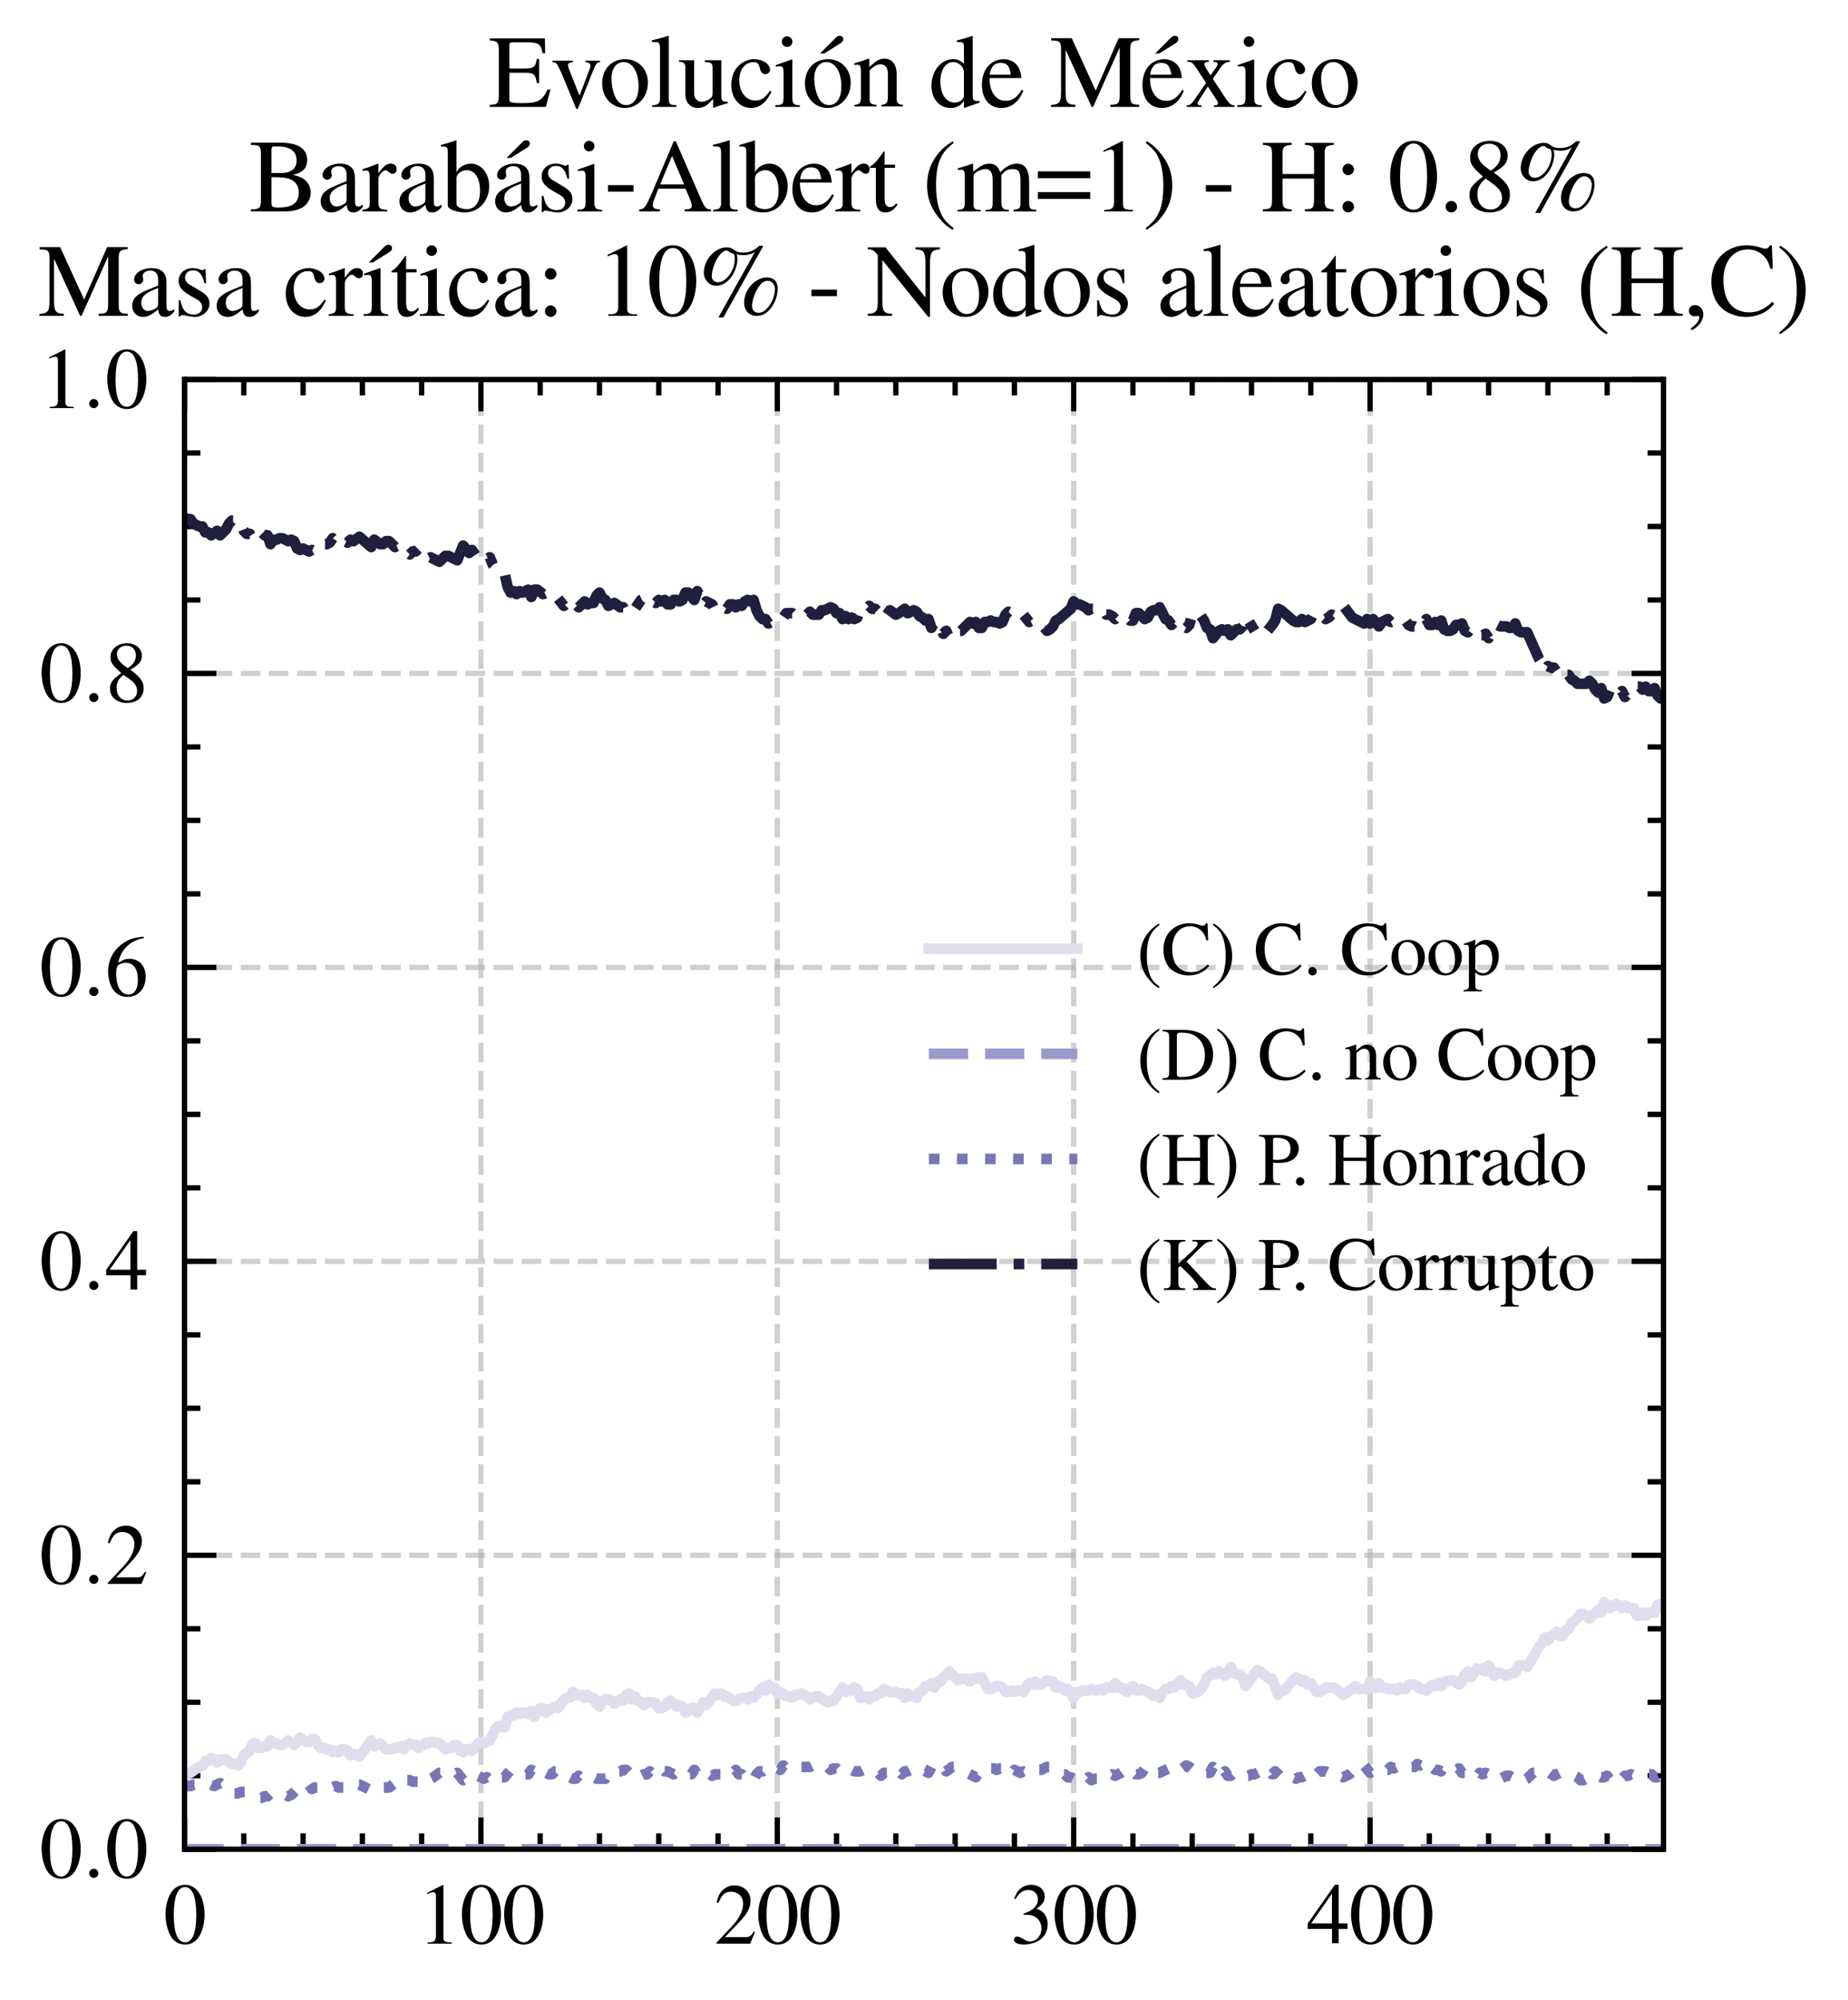 <?xml version="1.0" encoding="utf-8" standalone="no"?>
<!DOCTYPE svg PUBLIC "-//W3C//DTD SVG 1.1//EN"
  "http://www.w3.org/Graphics/SVG/1.1/DTD/svg11.dtd">
<svg xmlns:xlink="http://www.w3.org/1999/xlink" width="174.312pt" height="188.617pt" viewBox="0 0 174.312 188.617" xmlns="http://www.w3.org/2000/svg" version="1.1">
 <defs>
  <style type="text/css">*{stroke-linejoin: round; stroke-linecap: butt}</style>
 </defs>
 <g id="figure_1">
  <g id="patch_1">
   <path d="M 0 188.617 
L 174.312 188.617 
L 174.312 0 
L 0 0 
z
" style="fill: #ffffff"/>
  </g>
  <g id="axes_1">
   <g id="patch_2">
    <path d="M 17.406 174.388 
L 156.906 174.388 
L 156.906 35.788 
L 17.406 35.788 
z
" style="fill: #ffffff"/>
   </g>
   <g id="matplotlib.axis_1">
    <g id="xtick_1">
     <g id="line2d_1">
      <path d="M 17.406 174.388 
L 17.406 35.788 
" clip-path="url(#p44b3f106d1)" style="fill: none; stroke-dasharray: 1.85,0.8; stroke-dashoffset: 0; stroke: #b0b0b0; stroke-opacity: 0.6; stroke-width: 0.5"/>
     </g>
     <g id="line2d_2">
      <defs>
       <path id="m56611de294" d="M 0 0 
L 0 -3 
" style="stroke: #000000; stroke-width: 0.5"/>
      </defs>
      <g>
       <use xlink:href="#m56611de294" x="17.406" y="174.388" style="stroke: #000000; stroke-width: 0.5"/>
      </g>
     </g>
     <g id="line2d_3">
      <defs>
       <path id="ma12ef5191e" d="M 0 0 
L 0 3 
" style="stroke: #000000; stroke-width: 0.5"/>
      </defs>
      <g>
       <use xlink:href="#ma12ef5191e" x="17.406" y="35.788" style="stroke: #000000; stroke-width: 0.5"/>
      </g>
     </g>
     <g id="text_1">
      <!-- $\mathdefault{0}$ -->
      <g transform="translate(15.414 183.292) scale(0.08 -0.08)">
       <defs>
        <path id="NimbusRomNo9L-Regu-30" d="M 1626 4352 
C 1274 4352 1005 4244 768 4020 
C 397 3661 154 2925 154 2176 
C 154 1479 365 730 666 372 
C 902 90 1229 -64 1600 -64 
C 1926 -64 2202 45 2432 269 
C 2803 621 3046 1364 3046 2138 
C 3046 3450 2464 4352 1626 4352 
z
M 1606 4186 
C 2144 4186 2432 3463 2432 2125 
C 2432 788 2150 103 1600 103 
C 1050 103 768 788 768 2119 
C 768 3476 1056 4186 1606 4186 
z
" transform="scale(0.016)"/>
       </defs>
       <use xlink:href="#NimbusRomNo9L-Regu-30" transform="scale(0.996)"/>
      </g>
     </g>
    </g>
    <g id="xtick_2">
     <g id="line2d_4">
      <path d="M 45.362 174.388 
L 45.362 35.788 
" clip-path="url(#p44b3f106d1)" style="fill: none; stroke-dasharray: 1.85,0.8; stroke-dashoffset: 0; stroke: #b0b0b0; stroke-opacity: 0.6; stroke-width: 0.5"/>
     </g>
     <g id="line2d_5">
      <g>
       <use xlink:href="#m56611de294" x="45.362" y="174.388" style="stroke: #000000; stroke-width: 0.5"/>
      </g>
     </g>
     <g id="line2d_6">
      <g>
       <use xlink:href="#ma12ef5191e" x="45.362" y="35.788" style="stroke: #000000; stroke-width: 0.5"/>
      </g>
     </g>
     <g id="text_2">
      <!-- $\mathdefault{100}$ -->
      <g transform="translate(39.384 183.292) scale(0.08 -0.08)">
       <defs>
        <path id="NimbusRomNo9L-Regu-31" d="M 1862 4339 
L 710 3757 
L 710 3667 
C 787 3699 858 3725 883 3738 
C 998 3783 1107 3808 1171 3808 
C 1306 3808 1363 3711 1363 3505 
L 1363 592 
C 1363 379 1312 232 1210 173 
C 1114 116 1024 96 755 96 
L 755 0 
L 2522 0 
L 2522 96 
C 2016 96 1914 160 1914 470 
L 1914 4327 
L 1862 4339 
z
" transform="scale(0.016)"/>
       </defs>
       <use xlink:href="#NimbusRomNo9L-Regu-31" transform="scale(0.996)"/>
       <use xlink:href="#NimbusRomNo9L-Regu-30" transform="translate(49.813 0) scale(0.996)"/>
       <use xlink:href="#NimbusRomNo9L-Regu-30" transform="translate(99.626 0) scale(0.996)"/>
      </g>
     </g>
    </g>
    <g id="xtick_3">
     <g id="line2d_7">
      <path d="M 73.318 174.388 
L 73.318 35.788 
" clip-path="url(#p44b3f106d1)" style="fill: none; stroke-dasharray: 1.85,0.8; stroke-dashoffset: 0; stroke: #b0b0b0; stroke-opacity: 0.6; stroke-width: 0.5"/>
     </g>
     <g id="line2d_8">
      <g>
       <use xlink:href="#m56611de294" x="73.318" y="174.388" style="stroke: #000000; stroke-width: 0.5"/>
      </g>
     </g>
     <g id="line2d_9">
      <g>
       <use xlink:href="#ma12ef5191e" x="73.318" y="35.788" style="stroke: #000000; stroke-width: 0.5"/>
      </g>
     </g>
     <g id="text_3">
      <!-- $\mathdefault{200}$ -->
      <g transform="translate(67.34 183.292) scale(0.08 -0.08)">
       <defs>
        <path id="NimbusRomNo9L-Regu-32" d="M 3040 875 
L 2957 907 
C 2720 544 2637 486 2349 486 
L 819 486 
L 1894 1609 
C 2464 2202 2714 2687 2714 3185 
C 2714 3823 2195 4313 1530 4313 
C 1178 4313 845 4173 608 3918 
C 403 3700 307 3496 198 3043 
L 333 3011 
C 589 3636 819 3840 1261 3840 
C 1798 3840 2163 3476 2163 2940 
C 2163 2443 1869 1850 1331 1282 
L 192 77 
L 192 0 
L 2688 0 
L 3040 875 
z
" transform="scale(0.016)"/>
       </defs>
       <use xlink:href="#NimbusRomNo9L-Regu-32" transform="scale(0.996)"/>
       <use xlink:href="#NimbusRomNo9L-Regu-30" transform="translate(49.813 0) scale(0.996)"/>
       <use xlink:href="#NimbusRomNo9L-Regu-30" transform="translate(99.626 0) scale(0.996)"/>
      </g>
     </g>
    </g>
    <g id="xtick_4">
     <g id="line2d_10">
      <path d="M 101.274 174.388 
L 101.274 35.788 
" clip-path="url(#p44b3f106d1)" style="fill: none; stroke-dasharray: 1.85,0.8; stroke-dashoffset: 0; stroke: #b0b0b0; stroke-opacity: 0.6; stroke-width: 0.5"/>
     </g>
     <g id="line2d_11">
      <g>
       <use xlink:href="#m56611de294" x="101.274" y="174.388" style="stroke: #000000; stroke-width: 0.5"/>
      </g>
     </g>
     <g id="line2d_12">
      <g>
       <use xlink:href="#ma12ef5191e" x="101.274" y="35.788" style="stroke: #000000; stroke-width: 0.5"/>
      </g>
     </g>
     <g id="text_4">
      <!-- $\mathdefault{300}$ -->
      <g transform="translate(95.296 183.292) scale(0.08 -0.08)">
       <defs>
        <path id="NimbusRomNo9L-Regu-33" d="M 979 2138 
C 1357 2138 1504 2125 1658 2068 
C 2054 1927 2304 1562 2304 1120 
C 2304 583 1939 167 1466 167 
C 1293 167 1165 212 928 365 
C 736 480 627 525 518 525 
C 371 525 275 436 275 301 
C 275 77 550 -64 998 -64 
C 1491 -64 1997 103 2298 365 
C 2598 628 2765 999 2765 1428 
C 2765 1754 2662 2055 2477 2253 
C 2349 2394 2227 2471 1946 2592 
C 2387 2893 2547 3130 2547 3476 
C 2547 3994 2138 4352 1549 4352 
C 1229 4352 947 4244 717 4039 
C 525 3866 429 3699 288 3315 
L 384 3290 
C 646 3757 934 3968 1338 3968 
C 1754 3968 2042 3687 2042 3284 
C 2042 3053 1946 2823 1786 2663 
C 1594 2471 1414 2375 979 2221 
L 979 2138 
z
" transform="scale(0.016)"/>
       </defs>
       <use xlink:href="#NimbusRomNo9L-Regu-33" transform="scale(0.996)"/>
       <use xlink:href="#NimbusRomNo9L-Regu-30" transform="translate(49.813 0) scale(0.996)"/>
       <use xlink:href="#NimbusRomNo9L-Regu-30" transform="translate(99.626 0) scale(0.996)"/>
      </g>
     </g>
    </g>
    <g id="xtick_5">
     <g id="line2d_13">
      <path d="M 129.23 174.388 
L 129.23 35.788 
" clip-path="url(#p44b3f106d1)" style="fill: none; stroke-dasharray: 1.85,0.8; stroke-dashoffset: 0; stroke: #b0b0b0; stroke-opacity: 0.6; stroke-width: 0.5"/>
     </g>
     <g id="line2d_14">
      <g>
       <use xlink:href="#m56611de294" x="129.23" y="174.388" style="stroke: #000000; stroke-width: 0.5"/>
      </g>
     </g>
     <g id="line2d_15">
      <g>
       <use xlink:href="#ma12ef5191e" x="129.23" y="35.788" style="stroke: #000000; stroke-width: 0.5"/>
      </g>
     </g>
     <g id="text_5">
      <!-- $\mathdefault{400}$ -->
      <g transform="translate(123.252 183.292) scale(0.08 -0.08)">
       <defs>
        <path id="NimbusRomNo9L-Regu-34" d="M 3021 1497 
L 2368 1497 
L 2368 4352 
L 2086 4352 
L 77 1497 
L 77 1088 
L 1875 1088 
L 1875 32 
L 2368 32 
L 2368 1088 
L 3021 1088 
L 3021 1497 
z
M 1869 1497 
L 333 1497 
L 1869 3698 
L 1869 1497 
z
" transform="scale(0.016)"/>
       </defs>
       <use xlink:href="#NimbusRomNo9L-Regu-34" transform="scale(0.996)"/>
       <use xlink:href="#NimbusRomNo9L-Regu-30" transform="translate(49.813 0) scale(0.996)"/>
       <use xlink:href="#NimbusRomNo9L-Regu-30" transform="translate(99.626 0) scale(0.996)"/>
      </g>
     </g>
    </g>
    <g id="xtick_6">
     <g id="line2d_16">
      <defs>
       <path id="m61eb4c8e1d" d="M 0 0 
L 0 -1.5 
" style="stroke: #000000; stroke-width: 0.5"/>
      </defs>
      <g>
       <use xlink:href="#m61eb4c8e1d" x="22.997" y="174.388" style="stroke: #000000; stroke-width: 0.5"/>
      </g>
     </g>
     <g id="line2d_17">
      <defs>
       <path id="ma7930af7af" d="M 0 0 
L 0 1.5 
" style="stroke: #000000; stroke-width: 0.5"/>
      </defs>
      <g>
       <use xlink:href="#ma7930af7af" x="22.997" y="35.788" style="stroke: #000000; stroke-width: 0.5"/>
      </g>
     </g>
    </g>
    <g id="xtick_7">
     <g id="line2d_18">
      <g>
       <use xlink:href="#m61eb4c8e1d" x="28.588" y="174.388" style="stroke: #000000; stroke-width: 0.5"/>
      </g>
     </g>
     <g id="line2d_19">
      <g>
       <use xlink:href="#ma7930af7af" x="28.588" y="35.788" style="stroke: #000000; stroke-width: 0.5"/>
      </g>
     </g>
    </g>
    <g id="xtick_8">
     <g id="line2d_20">
      <g>
       <use xlink:href="#m61eb4c8e1d" x="34.18" y="174.388" style="stroke: #000000; stroke-width: 0.5"/>
      </g>
     </g>
     <g id="line2d_21">
      <g>
       <use xlink:href="#ma7930af7af" x="34.18" y="35.788" style="stroke: #000000; stroke-width: 0.5"/>
      </g>
     </g>
    </g>
    <g id="xtick_9">
     <g id="line2d_22">
      <g>
       <use xlink:href="#m61eb4c8e1d" x="39.771" y="174.388" style="stroke: #000000; stroke-width: 0.5"/>
      </g>
     </g>
     <g id="line2d_23">
      <g>
       <use xlink:href="#ma7930af7af" x="39.771" y="35.788" style="stroke: #000000; stroke-width: 0.5"/>
      </g>
     </g>
    </g>
    <g id="xtick_10">
     <g id="line2d_24">
      <g>
       <use xlink:href="#m61eb4c8e1d" x="50.953" y="174.388" style="stroke: #000000; stroke-width: 0.5"/>
      </g>
     </g>
     <g id="line2d_25">
      <g>
       <use xlink:href="#ma7930af7af" x="50.953" y="35.788" style="stroke: #000000; stroke-width: 0.5"/>
      </g>
     </g>
    </g>
    <g id="xtick_11">
     <g id="line2d_26">
      <g>
       <use xlink:href="#m61eb4c8e1d" x="56.544" y="174.388" style="stroke: #000000; stroke-width: 0.5"/>
      </g>
     </g>
     <g id="line2d_27">
      <g>
       <use xlink:href="#ma7930af7af" x="56.544" y="35.788" style="stroke: #000000; stroke-width: 0.5"/>
      </g>
     </g>
    </g>
    <g id="xtick_12">
     <g id="line2d_28">
      <g>
       <use xlink:href="#m61eb4c8e1d" x="62.136" y="174.388" style="stroke: #000000; stroke-width: 0.5"/>
      </g>
     </g>
     <g id="line2d_29">
      <g>
       <use xlink:href="#ma7930af7af" x="62.136" y="35.788" style="stroke: #000000; stroke-width: 0.5"/>
      </g>
     </g>
    </g>
    <g id="xtick_13">
     <g id="line2d_30">
      <g>
       <use xlink:href="#m61eb4c8e1d" x="67.727" y="174.388" style="stroke: #000000; stroke-width: 0.5"/>
      </g>
     </g>
     <g id="line2d_31">
      <g>
       <use xlink:href="#ma7930af7af" x="67.727" y="35.788" style="stroke: #000000; stroke-width: 0.5"/>
      </g>
     </g>
    </g>
    <g id="xtick_14">
     <g id="line2d_32">
      <g>
       <use xlink:href="#m61eb4c8e1d" x="78.909" y="174.388" style="stroke: #000000; stroke-width: 0.5"/>
      </g>
     </g>
     <g id="line2d_33">
      <g>
       <use xlink:href="#ma7930af7af" x="78.909" y="35.788" style="stroke: #000000; stroke-width: 0.5"/>
      </g>
     </g>
    </g>
    <g id="xtick_15">
     <g id="line2d_34">
      <g>
       <use xlink:href="#m61eb4c8e1d" x="84.5" y="174.388" style="stroke: #000000; stroke-width: 0.5"/>
      </g>
     </g>
     <g id="line2d_35">
      <g>
       <use xlink:href="#ma7930af7af" x="84.5" y="35.788" style="stroke: #000000; stroke-width: 0.5"/>
      </g>
     </g>
    </g>
    <g id="xtick_16">
     <g id="line2d_36">
      <g>
       <use xlink:href="#m61eb4c8e1d" x="90.091" y="174.388" style="stroke: #000000; stroke-width: 0.5"/>
      </g>
     </g>
     <g id="line2d_37">
      <g>
       <use xlink:href="#ma7930af7af" x="90.091" y="35.788" style="stroke: #000000; stroke-width: 0.5"/>
      </g>
     </g>
    </g>
    <g id="xtick_17">
     <g id="line2d_38">
      <g>
       <use xlink:href="#m61eb4c8e1d" x="95.683" y="174.388" style="stroke: #000000; stroke-width: 0.5"/>
      </g>
     </g>
     <g id="line2d_39">
      <g>
       <use xlink:href="#ma7930af7af" x="95.683" y="35.788" style="stroke: #000000; stroke-width: 0.5"/>
      </g>
     </g>
    </g>
    <g id="xtick_18">
     <g id="line2d_40">
      <g>
       <use xlink:href="#m61eb4c8e1d" x="106.865" y="174.388" style="stroke: #000000; stroke-width: 0.5"/>
      </g>
     </g>
     <g id="line2d_41">
      <g>
       <use xlink:href="#ma7930af7af" x="106.865" y="35.788" style="stroke: #000000; stroke-width: 0.5"/>
      </g>
     </g>
    </g>
    <g id="xtick_19">
     <g id="line2d_42">
      <g>
       <use xlink:href="#m61eb4c8e1d" x="112.456" y="174.388" style="stroke: #000000; stroke-width: 0.5"/>
      </g>
     </g>
     <g id="line2d_43">
      <g>
       <use xlink:href="#ma7930af7af" x="112.456" y="35.788" style="stroke: #000000; stroke-width: 0.5"/>
      </g>
     </g>
    </g>
    <g id="xtick_20">
     <g id="line2d_44">
      <g>
       <use xlink:href="#m61eb4c8e1d" x="118.047" y="174.388" style="stroke: #000000; stroke-width: 0.5"/>
      </g>
     </g>
     <g id="line2d_45">
      <g>
       <use xlink:href="#ma7930af7af" x="118.047" y="35.788" style="stroke: #000000; stroke-width: 0.5"/>
      </g>
     </g>
    </g>
    <g id="xtick_21">
     <g id="line2d_46">
      <g>
       <use xlink:href="#m61eb4c8e1d" x="123.639" y="174.388" style="stroke: #000000; stroke-width: 0.5"/>
      </g>
     </g>
     <g id="line2d_47">
      <g>
       <use xlink:href="#ma7930af7af" x="123.639" y="35.788" style="stroke: #000000; stroke-width: 0.5"/>
      </g>
     </g>
    </g>
    <g id="xtick_22">
     <g id="line2d_48">
      <g>
       <use xlink:href="#m61eb4c8e1d" x="134.821" y="174.388" style="stroke: #000000; stroke-width: 0.5"/>
      </g>
     </g>
     <g id="line2d_49">
      <g>
       <use xlink:href="#ma7930af7af" x="134.821" y="35.788" style="stroke: #000000; stroke-width: 0.5"/>
      </g>
     </g>
    </g>
    <g id="xtick_23">
     <g id="line2d_50">
      <g>
       <use xlink:href="#m61eb4c8e1d" x="140.412" y="174.388" style="stroke: #000000; stroke-width: 0.5"/>
      </g>
     </g>
     <g id="line2d_51">
      <g>
       <use xlink:href="#ma7930af7af" x="140.412" y="35.788" style="stroke: #000000; stroke-width: 0.5"/>
      </g>
     </g>
    </g>
    <g id="xtick_24">
     <g id="line2d_52">
      <g>
       <use xlink:href="#m61eb4c8e1d" x="146.003" y="174.388" style="stroke: #000000; stroke-width: 0.5"/>
      </g>
     </g>
     <g id="line2d_53">
      <g>
       <use xlink:href="#ma7930af7af" x="146.003" y="35.788" style="stroke: #000000; stroke-width: 0.5"/>
      </g>
     </g>
    </g>
    <g id="xtick_25">
     <g id="line2d_54">
      <g>
       <use xlink:href="#m61eb4c8e1d" x="151.594" y="174.388" style="stroke: #000000; stroke-width: 0.5"/>
      </g>
     </g>
     <g id="line2d_55">
      <g>
       <use xlink:href="#ma7930af7af" x="151.594" y="35.788" style="stroke: #000000; stroke-width: 0.5"/>
      </g>
     </g>
    </g>
   </g>
   <g id="matplotlib.axis_2">
    <g id="ytick_1">
     <g id="line2d_56">
      <path d="M 17.406 174.388 
L 156.906 174.388 
" clip-path="url(#p44b3f106d1)" style="fill: none; stroke-dasharray: 1.85,0.8; stroke-dashoffset: 0; stroke: #b0b0b0; stroke-opacity: 0.6; stroke-width: 0.5"/>
     </g>
     <g id="line2d_57">
      <defs>
       <path id="mcf871285eb" d="M 0 0 
L 3 0 
" style="stroke: #000000; stroke-width: 0.5"/>
      </defs>
      <g>
       <use xlink:href="#mcf871285eb" x="17.406" y="174.388" style="stroke: #000000; stroke-width: 0.5"/>
      </g>
     </g>
     <g id="line2d_58">
      <defs>
       <path id="m307de8f302" d="M 0 0 
L -3 0 
" style="stroke: #000000; stroke-width: 0.5"/>
      </defs>
      <g>
       <use xlink:href="#m307de8f302" x="156.906" y="174.388" style="stroke: #000000; stroke-width: 0.5"/>
      </g>
     </g>
     <g id="text_6">
      <!-- $\mathdefault{0.0}$ -->
      <g transform="translate(3.728 177.09) scale(0.08 -0.08)">
       <defs>
        <path id="CMMI10-3a" d="M 1229 338 
C 1229 522 1075 675 890 675 
C 704 675 550 522 550 338 
C 550 153 704 0 890 0 
C 1075 0 1229 153 1229 338 
z
" transform="scale(0.016)"/>
       </defs>
       <use xlink:href="#NimbusRomNo9L-Regu-30" transform="scale(0.996)"/>
       <use xlink:href="#CMMI10-3a" transform="translate(49.813 0) scale(0.996)"/>
       <use xlink:href="#NimbusRomNo9L-Regu-30" transform="translate(77.409 0) scale(0.996)"/>
      </g>
     </g>
    </g>
    <g id="ytick_2">
     <g id="line2d_59">
      <path d="M 17.406 146.668 
L 156.906 146.668 
" clip-path="url(#p44b3f106d1)" style="fill: none; stroke-dasharray: 1.85,0.8; stroke-dashoffset: 0; stroke: #b0b0b0; stroke-opacity: 0.6; stroke-width: 0.5"/>
     </g>
     <g id="line2d_60">
      <g>
       <use xlink:href="#mcf871285eb" x="17.406" y="146.668" style="stroke: #000000; stroke-width: 0.5"/>
      </g>
     </g>
     <g id="line2d_61">
      <g>
       <use xlink:href="#m307de8f302" x="156.906" y="146.668" style="stroke: #000000; stroke-width: 0.5"/>
      </g>
     </g>
     <g id="text_7">
      <!-- $\mathdefault{0.2}$ -->
      <g transform="translate(3.728 149.37) scale(0.08 -0.08)">
       <use xlink:href="#NimbusRomNo9L-Regu-30" transform="scale(0.996)"/>
       <use xlink:href="#CMMI10-3a" transform="translate(49.813 0) scale(0.996)"/>
       <use xlink:href="#NimbusRomNo9L-Regu-32" transform="translate(77.409 0) scale(0.996)"/>
      </g>
     </g>
    </g>
    <g id="ytick_3">
     <g id="line2d_62">
      <path d="M 17.406 118.948 
L 156.906 118.948 
" clip-path="url(#p44b3f106d1)" style="fill: none; stroke-dasharray: 1.85,0.8; stroke-dashoffset: 0; stroke: #b0b0b0; stroke-opacity: 0.6; stroke-width: 0.5"/>
     </g>
     <g id="line2d_63">
      <g>
       <use xlink:href="#mcf871285eb" x="17.406" y="118.948" style="stroke: #000000; stroke-width: 0.5"/>
      </g>
     </g>
     <g id="line2d_64">
      <g>
       <use xlink:href="#m307de8f302" x="156.906" y="118.948" style="stroke: #000000; stroke-width: 0.5"/>
      </g>
     </g>
     <g id="text_8">
      <!-- $\mathdefault{0.4}$ -->
      <g transform="translate(3.728 121.65) scale(0.08 -0.08)">
       <use xlink:href="#NimbusRomNo9L-Regu-30" transform="scale(0.996)"/>
       <use xlink:href="#CMMI10-3a" transform="translate(49.813 0) scale(0.996)"/>
       <use xlink:href="#NimbusRomNo9L-Regu-34" transform="translate(77.409 0) scale(0.996)"/>
      </g>
     </g>
    </g>
    <g id="ytick_4">
     <g id="line2d_65">
      <path d="M 17.406 91.228 
L 156.906 91.228 
" clip-path="url(#p44b3f106d1)" style="fill: none; stroke-dasharray: 1.85,0.8; stroke-dashoffset: 0; stroke: #b0b0b0; stroke-opacity: 0.6; stroke-width: 0.5"/>
     </g>
     <g id="line2d_66">
      <g>
       <use xlink:href="#mcf871285eb" x="17.406" y="91.228" style="stroke: #000000; stroke-width: 0.5"/>
      </g>
     </g>
     <g id="line2d_67">
      <g>
       <use xlink:href="#m307de8f302" x="156.906" y="91.228" style="stroke: #000000; stroke-width: 0.5"/>
      </g>
     </g>
     <g id="text_9">
      <!-- $\mathdefault{0.6}$ -->
      <g transform="translate(3.728 93.93) scale(0.08 -0.08)">
       <defs>
        <path id="NimbusRomNo9L-Regu-36" d="M 2854 4391 
C 2125 4327 1754 4205 1286 3879 
C 595 3386 218 2656 218 1802 
C 218 1248 390 688 666 370 
C 909 89 1254 -64 1651 -64 
C 2445 -64 2995 541 2995 1421 
C 2995 2236 2528 2752 1792 2752 
C 1510 2752 1376 2707 973 2464 
C 1146 3431 1862 4122 2867 4288 
L 2854 4391 
z
M 1549 2458 
C 2099 2458 2419 2000 2419 1204 
C 2419 504 2170 116 1722 116 
C 1158 116 813 714 813 1700 
C 813 2025 864 2203 992 2299 
C 1126 2400 1325 2458 1549 2458 
z
" transform="scale(0.016)"/>
       </defs>
       <use xlink:href="#NimbusRomNo9L-Regu-30" transform="scale(0.996)"/>
       <use xlink:href="#CMMI10-3a" transform="translate(49.813 0) scale(0.996)"/>
       <use xlink:href="#NimbusRomNo9L-Regu-36" transform="translate(77.409 0) scale(0.996)"/>
      </g>
     </g>
    </g>
    <g id="ytick_5">
     <g id="line2d_68">
      <path d="M 17.406 63.508 
L 156.906 63.508 
" clip-path="url(#p44b3f106d1)" style="fill: none; stroke-dasharray: 1.85,0.8; stroke-dashoffset: 0; stroke: #b0b0b0; stroke-opacity: 0.6; stroke-width: 0.5"/>
     </g>
     <g id="line2d_69">
      <g>
       <use xlink:href="#mcf871285eb" x="17.406" y="63.508" style="stroke: #000000; stroke-width: 0.5"/>
      </g>
     </g>
     <g id="line2d_70">
      <g>
       <use xlink:href="#m307de8f302" x="156.906" y="63.508" style="stroke: #000000; stroke-width: 0.5"/>
      </g>
     </g>
     <g id="text_10">
      <!-- $\mathdefault{0.8}$ -->
      <g transform="translate(3.728 66.21) scale(0.08 -0.08)">
       <defs>
        <path id="NimbusRomNo9L-Regu-38" d="M 1856 2400 
C 2490 2740 2714 3008 2714 3444 
C 2714 3968 2253 4352 1613 4352 
C 915 4352 397 3924 397 3341 
C 397 2925 518 2740 1190 2151 
C 499 1626 358 1428 358 992 
C 358 372 864 -64 1587 -64 
C 2355 -64 2848 359 2848 1018 
C 2848 1511 2630 1824 1856 2400 
z
M 1741 1741 
C 2208 1408 2362 1178 2362 820 
C 2362 404 2074 116 1658 116 
C 1171 116 845 487 845 1044 
C 845 1453 986 1722 1357 2023 
L 1741 1741 
z
M 1670 2516 
C 1101 2887 870 3181 870 3540 
C 870 3911 1158 4173 1562 4173 
C 1997 4173 2272 3892 2272 3450 
C 2272 3085 2093 2797 1728 2554 
C 1696 2535 1696 2535 1670 2516 
z
" transform="scale(0.016)"/>
       </defs>
       <use xlink:href="#NimbusRomNo9L-Regu-30" transform="scale(0.996)"/>
       <use xlink:href="#CMMI10-3a" transform="translate(49.813 0) scale(0.996)"/>
       <use xlink:href="#NimbusRomNo9L-Regu-38" transform="translate(77.409 0) scale(0.996)"/>
      </g>
     </g>
    </g>
    <g id="ytick_6">
     <g id="line2d_71">
      <path d="M 17.406 35.788 
L 156.906 35.788 
" clip-path="url(#p44b3f106d1)" style="fill: none; stroke-dasharray: 1.85,0.8; stroke-dashoffset: 0; stroke: #b0b0b0; stroke-opacity: 0.6; stroke-width: 0.5"/>
     </g>
     <g id="line2d_72">
      <g>
       <use xlink:href="#mcf871285eb" x="17.406" y="35.788" style="stroke: #000000; stroke-width: 0.5"/>
      </g>
     </g>
     <g id="line2d_73">
      <g>
       <use xlink:href="#m307de8f302" x="156.906" y="35.788" style="stroke: #000000; stroke-width: 0.5"/>
      </g>
     </g>
     <g id="text_11">
      <!-- $\mathdefault{1.0}$ -->
      <g transform="translate(3.728 38.49) scale(0.08 -0.08)">
       <use xlink:href="#NimbusRomNo9L-Regu-31" transform="scale(0.996)"/>
       <use xlink:href="#CMMI10-3a" transform="translate(49.813 0) scale(0.996)"/>
       <use xlink:href="#NimbusRomNo9L-Regu-30" transform="translate(77.409 0) scale(0.996)"/>
      </g>
     </g>
    </g>
    <g id="ytick_7">
     <g id="line2d_74">
      <defs>
       <path id="mfdb80cda0c" d="M 0 0 
L 1.5 0 
" style="stroke: #000000; stroke-width: 0.5"/>
      </defs>
      <g>
       <use xlink:href="#mfdb80cda0c" x="17.406" y="167.458" style="stroke: #000000; stroke-width: 0.5"/>
      </g>
     </g>
     <g id="line2d_75">
      <defs>
       <path id="m14fea11344" d="M 0 0 
L -1.5 0 
" style="stroke: #000000; stroke-width: 0.5"/>
      </defs>
      <g>
       <use xlink:href="#m14fea11344" x="156.906" y="167.458" style="stroke: #000000; stroke-width: 0.5"/>
      </g>
     </g>
    </g>
    <g id="ytick_8">
     <g id="line2d_76">
      <g>
       <use xlink:href="#mfdb80cda0c" x="17.406" y="160.528" style="stroke: #000000; stroke-width: 0.5"/>
      </g>
     </g>
     <g id="line2d_77">
      <g>
       <use xlink:href="#m14fea11344" x="156.906" y="160.528" style="stroke: #000000; stroke-width: 0.5"/>
      </g>
     </g>
    </g>
    <g id="ytick_9">
     <g id="line2d_78">
      <g>
       <use xlink:href="#mfdb80cda0c" x="17.406" y="153.598" style="stroke: #000000; stroke-width: 0.5"/>
      </g>
     </g>
     <g id="line2d_79">
      <g>
       <use xlink:href="#m14fea11344" x="156.906" y="153.598" style="stroke: #000000; stroke-width: 0.5"/>
      </g>
     </g>
    </g>
    <g id="ytick_10">
     <g id="line2d_80">
      <g>
       <use xlink:href="#mfdb80cda0c" x="17.406" y="139.738" style="stroke: #000000; stroke-width: 0.5"/>
      </g>
     </g>
     <g id="line2d_81">
      <g>
       <use xlink:href="#m14fea11344" x="156.906" y="139.738" style="stroke: #000000; stroke-width: 0.5"/>
      </g>
     </g>
    </g>
    <g id="ytick_11">
     <g id="line2d_82">
      <g>
       <use xlink:href="#mfdb80cda0c" x="17.406" y="132.808" style="stroke: #000000; stroke-width: 0.5"/>
      </g>
     </g>
     <g id="line2d_83">
      <g>
       <use xlink:href="#m14fea11344" x="156.906" y="132.808" style="stroke: #000000; stroke-width: 0.5"/>
      </g>
     </g>
    </g>
    <g id="ytick_12">
     <g id="line2d_84">
      <g>
       <use xlink:href="#mfdb80cda0c" x="17.406" y="125.878" style="stroke: #000000; stroke-width: 0.5"/>
      </g>
     </g>
     <g id="line2d_85">
      <g>
       <use xlink:href="#m14fea11344" x="156.906" y="125.878" style="stroke: #000000; stroke-width: 0.5"/>
      </g>
     </g>
    </g>
    <g id="ytick_13">
     <g id="line2d_86">
      <g>
       <use xlink:href="#mfdb80cda0c" x="17.406" y="112.018" style="stroke: #000000; stroke-width: 0.5"/>
      </g>
     </g>
     <g id="line2d_87">
      <g>
       <use xlink:href="#m14fea11344" x="156.906" y="112.018" style="stroke: #000000; stroke-width: 0.5"/>
      </g>
     </g>
    </g>
    <g id="ytick_14">
     <g id="line2d_88">
      <g>
       <use xlink:href="#mfdb80cda0c" x="17.406" y="105.088" style="stroke: #000000; stroke-width: 0.5"/>
      </g>
     </g>
     <g id="line2d_89">
      <g>
       <use xlink:href="#m14fea11344" x="156.906" y="105.088" style="stroke: #000000; stroke-width: 0.5"/>
      </g>
     </g>
    </g>
    <g id="ytick_15">
     <g id="line2d_90">
      <g>
       <use xlink:href="#mfdb80cda0c" x="17.406" y="98.158" style="stroke: #000000; stroke-width: 0.5"/>
      </g>
     </g>
     <g id="line2d_91">
      <g>
       <use xlink:href="#m14fea11344" x="156.906" y="98.158" style="stroke: #000000; stroke-width: 0.5"/>
      </g>
     </g>
    </g>
    <g id="ytick_16">
     <g id="line2d_92">
      <g>
       <use xlink:href="#mfdb80cda0c" x="17.406" y="84.298" style="stroke: #000000; stroke-width: 0.5"/>
      </g>
     </g>
     <g id="line2d_93">
      <g>
       <use xlink:href="#m14fea11344" x="156.906" y="84.298" style="stroke: #000000; stroke-width: 0.5"/>
      </g>
     </g>
    </g>
    <g id="ytick_17">
     <g id="line2d_94">
      <g>
       <use xlink:href="#mfdb80cda0c" x="17.406" y="77.368" style="stroke: #000000; stroke-width: 0.5"/>
      </g>
     </g>
     <g id="line2d_95">
      <g>
       <use xlink:href="#m14fea11344" x="156.906" y="77.368" style="stroke: #000000; stroke-width: 0.5"/>
      </g>
     </g>
    </g>
    <g id="ytick_18">
     <g id="line2d_96">
      <g>
       <use xlink:href="#mfdb80cda0c" x="17.406" y="70.438" style="stroke: #000000; stroke-width: 0.5"/>
      </g>
     </g>
     <g id="line2d_97">
      <g>
       <use xlink:href="#m14fea11344" x="156.906" y="70.438" style="stroke: #000000; stroke-width: 0.5"/>
      </g>
     </g>
    </g>
    <g id="ytick_19">
     <g id="line2d_98">
      <g>
       <use xlink:href="#mfdb80cda0c" x="17.406" y="56.578" style="stroke: #000000; stroke-width: 0.5"/>
      </g>
     </g>
     <g id="line2d_99">
      <g>
       <use xlink:href="#m14fea11344" x="156.906" y="56.578" style="stroke: #000000; stroke-width: 0.5"/>
      </g>
     </g>
    </g>
    <g id="ytick_20">
     <g id="line2d_100">
      <g>
       <use xlink:href="#mfdb80cda0c" x="17.406" y="49.648" style="stroke: #000000; stroke-width: 0.5"/>
      </g>
     </g>
     <g id="line2d_101">
      <g>
       <use xlink:href="#m14fea11344" x="156.906" y="49.648" style="stroke: #000000; stroke-width: 0.5"/>
      </g>
     </g>
    </g>
    <g id="ytick_21">
     <g id="line2d_102">
      <g>
       <use xlink:href="#mfdb80cda0c" x="17.406" y="42.718" style="stroke: #000000; stroke-width: 0.5"/>
      </g>
     </g>
     <g id="line2d_103">
      <g>
       <use xlink:href="#m14fea11344" x="156.906" y="42.718" style="stroke: #000000; stroke-width: 0.5"/>
      </g>
     </g>
    </g>
   </g>
   <g id="line2d_104">
    <path d="M 17.406 167.458 
L 17.686 167.181 
L 17.965 167.181 
L 18.524 166.765 
L 19.083 166.488 
L 19.363 166.072 
L 19.643 166.072 
L 19.922 165.795 
L 20.202 165.933 
L 20.481 166.211 
L 20.761 165.933 
L 21.32 165.933 
L 21.879 166.349 
L 22.159 166.349 
L 22.438 166.488 
L 22.718 166.211 
L 22.997 165.518 
L 23.556 165.102 
L 23.836 164.409 
L 24.116 164.409 
L 24.395 164.825 
L 24.675 164.825 
L 24.954 164.686 
L 25.234 164.686 
L 25.513 164.132 
L 25.793 164.409 
L 26.072 164.409 
L 26.352 164.547 
L 26.632 164.547 
L 26.911 164.409 
L 27.191 164.132 
L 27.75 164.547 
L 28.309 163.854 
L 28.868 164.27 
L 29.148 164.27 
L 29.427 163.993 
L 29.707 163.993 
L 29.986 164.547 
L 30.266 164.825 
L 30.545 164.825 
L 30.825 164.963 
L 31.104 164.963 
L 31.384 165.24 
L 31.664 165.102 
L 31.943 165.24 
L 32.223 164.963 
L 32.502 164.963 
L 32.782 165.102 
L 33.061 165.518 
L 33.341 165.379 
L 33.9 165.656 
L 35.018 164.132 
L 35.298 164.686 
L 35.857 164.409 
L 36.416 164.963 
L 36.975 164.963 
L 37.255 164.825 
L 37.534 164.825 
L 37.814 164.686 
L 38.093 164.963 
L 38.373 164.547 
L 38.653 164.409 
L 38.932 164.547 
L 39.212 164.547 
L 39.491 164.825 
L 40.05 164.409 
L 40.33 164.409 
L 40.609 164.27 
L 40.889 164.27 
L 41.169 164.409 
L 41.448 164.409 
L 42.007 164.963 
L 42.287 164.825 
L 42.566 164.825 
L 42.846 164.547 
L 43.126 164.547 
L 43.405 165.102 
L 43.685 165.24 
L 43.964 164.963 
L 44.244 164.963 
L 44.523 165.102 
L 45.082 164.409 
L 45.362 164.27 
L 45.642 164.409 
L 46.201 164.132 
L 46.76 163.023 
L 47.039 162.746 
L 47.319 162.884 
L 47.598 162.884 
L 47.878 161.914 
L 48.158 161.775 
L 48.437 161.775 
L 48.717 161.498 
L 48.996 161.637 
L 49.276 161.498 
L 49.555 161.498 
L 49.835 161.637 
L 50.115 161.36 
L 50.394 161.914 
L 50.953 161.082 
L 51.233 161.082 
L 51.512 161.498 
L 52.071 161.082 
L 52.351 160.944 
L 52.631 161.082 
L 53.19 160.251 
L 53.469 160.112 
L 53.749 160.112 
L 54.028 159.558 
L 54.308 159.835 
L 54.867 159.835 
L 55.147 160.112 
L 55.426 159.835 
L 55.706 160.112 
L 55.985 160.112 
L 56.265 160.667 
L 56.544 160.944 
L 56.824 160.389 
L 57.103 160.251 
L 57.383 160.251 
L 57.663 160.389 
L 57.942 160.667 
L 58.501 160.251 
L 58.781 160.389 
L 59.06 159.835 
L 59.34 159.696 
L 59.62 160.251 
L 59.899 159.974 
L 60.179 160.389 
L 60.458 160.528 
L 60.738 160.805 
L 61.017 160.528 
L 61.576 160.528 
L 61.856 160.667 
L 62.136 161.082 
L 62.415 161.082 
L 62.695 160.944 
L 62.974 160.528 
L 63.254 160.389 
L 63.813 160.944 
L 64.092 160.805 
L 64.372 160.944 
L 64.652 161.498 
L 64.931 161.36 
L 65.211 161.082 
L 65.49 161.082 
L 65.77 161.498 
L 66.329 160.528 
L 66.608 160.805 
L 67.447 159.696 
L 67.727 159.835 
L 68.006 159.696 
L 68.286 159.974 
L 68.565 159.974 
L 68.845 160.112 
L 69.125 160.389 
L 69.404 160.389 
L 69.963 160.112 
L 70.243 160.112 
L 70.522 160.251 
L 70.802 159.974 
L 71.081 160.112 
L 71.641 159.419 
L 71.92 159.142 
L 72.2 159.419 
L 72.479 158.865 
L 72.759 159.142 
L 73.038 159.142 
L 73.318 159.696 
L 73.597 159.558 
L 74.157 159.974 
L 74.436 159.974 
L 74.716 160.112 
L 74.995 159.835 
L 75.275 159.835 
L 75.554 159.696 
L 76.114 159.974 
L 76.393 160.251 
L 76.952 159.974 
L 77.232 159.974 
L 77.791 160.389 
L 78.07 160.528 
L 78.35 160.389 
L 78.63 160.389 
L 79.468 159.142 
L 79.748 159.558 
L 80.027 159.419 
L 80.307 159.419 
L 80.586 159.142 
L 80.866 159.281 
L 81.146 160.112 
L 81.425 160.112 
L 81.705 159.974 
L 81.984 160.251 
L 82.264 159.974 
L 82.543 159.974 
L 82.823 159.696 
L 83.102 159.696 
L 83.382 159.281 
L 83.941 159.558 
L 84.5 159.558 
L 84.78 159.696 
L 85.059 159.696 
L 85.339 160.112 
L 85.619 159.696 
L 85.898 159.974 
L 86.178 159.974 
L 86.457 160.112 
L 86.737 159.558 
L 87.016 159.419 
L 87.296 159.003 
L 87.575 159.003 
L 87.855 158.726 
L 88.135 159.142 
L 88.414 158.588 
L 88.694 158.588 
L 88.973 158.172 
L 89.253 158.033 
L 89.532 157.617 
L 90.371 158.449 
L 90.651 158.31 
L 91.21 158.31 
L 91.489 158.588 
L 91.769 158.31 
L 92.048 158.31 
L 92.328 158.172 
L 92.607 158.172 
L 93.167 159.281 
L 93.446 159.281 
L 94.005 159.003 
L 94.285 159.003 
L 94.564 159.142 
L 94.844 159.558 
L 95.124 159.558 
L 95.403 159.419 
L 95.683 159.558 
L 95.962 159.419 
L 96.242 159.419 
L 96.521 159.558 
L 97.08 158.726 
L 97.36 158.865 
L 97.64 158.588 
L 97.919 158.865 
L 98.199 158.865 
L 98.758 158.449 
L 99.037 158.588 
L 99.317 158.588 
L 99.596 159.142 
L 99.876 159.003 
L 100.156 159.142 
L 100.435 159.419 
L 100.715 159.281 
L 100.994 159.558 
L 101.274 160.112 
L 101.553 159.558 
L 101.833 159.558 
L 102.112 159.419 
L 102.672 159.419 
L 102.951 159.281 
L 103.231 159.419 
L 103.51 159.419 
L 103.79 159.281 
L 104.069 159.419 
L 104.349 159.142 
L 104.908 159.142 
L 105.188 158.726 
L 105.467 159.142 
L 105.747 159.142 
L 106.306 159.558 
L 106.585 159.142 
L 106.865 159.003 
L 107.145 159.419 
L 107.424 159.419 
L 107.704 159.281 
L 108.542 159.696 
L 108.822 159.974 
L 109.101 159.835 
L 109.381 160.112 
L 109.661 159.558 
L 109.94 159.281 
L 110.22 159.281 
L 110.499 159.003 
L 110.779 159.142 
L 111.338 158.449 
L 111.618 158.865 
L 111.897 158.865 
L 112.177 159.003 
L 112.456 159.696 
L 112.736 159.558 
L 113.015 159.558 
L 113.574 158.865 
L 113.854 158.172 
L 114.134 158.033 
L 114.413 157.756 
L 114.693 157.895 
L 114.972 157.617 
L 115.531 158.033 
L 115.811 157.756 
L 116.09 157.202 
L 116.37 157.756 
L 116.65 157.895 
L 116.929 157.895 
L 117.209 158.172 
L 117.488 159.003 
L 118.606 157.479 
L 118.886 157.617 
L 119.725 158.31 
L 120.004 158.31 
L 120.563 159.835 
L 120.843 159.419 
L 121.123 159.419 
L 122.241 158.172 
L 122.52 158.31 
L 122.8 158.588 
L 123.079 158.449 
L 123.359 158.865 
L 123.639 158.726 
L 124.198 159.558 
L 124.477 159.558 
L 125.036 159.142 
L 125.875 159.142 
L 126.714 159.835 
L 127.273 159.419 
L 127.552 159.281 
L 127.832 159.003 
L 128.111 159.281 
L 128.95 159.281 
L 129.23 158.588 
L 129.509 159.142 
L 129.789 159.142 
L 130.068 158.726 
L 130.348 159.142 
L 130.628 159.142 
L 130.907 159.281 
L 131.466 159.281 
L 131.746 159.419 
L 132.025 159.142 
L 132.305 159.281 
L 132.584 159.281 
L 132.864 158.865 
L 133.423 158.865 
L 133.703 159.003 
L 133.982 159.281 
L 134.262 159.281 
L 134.541 159.419 
L 135.1 158.865 
L 135.38 159.003 
L 135.66 158.726 
L 135.939 159.003 
L 136.219 158.588 
L 136.498 158.588 
L 136.778 158.449 
L 137.057 158.449 
L 137.617 158.865 
L 137.896 158.588 
L 138.176 157.895 
L 138.455 157.617 
L 138.735 158.172 
L 139.294 157.34 
L 139.573 157.479 
L 139.853 157.34 
L 140.133 157.617 
L 140.412 157.063 
L 140.971 158.033 
L 141.251 157.756 
L 141.53 157.756 
L 142.089 158.033 
L 142.649 157.756 
L 142.928 157.756 
L 143.208 157.063 
L 143.767 157.063 
L 144.046 157.202 
L 144.885 155.816 
L 145.165 155.261 
L 145.444 154.984 
L 145.724 154.43 
L 146.003 154.707 
L 146.283 154.291 
L 146.562 154.152 
L 146.842 153.875 
L 147.122 154.291 
L 147.401 154.291 
L 147.681 153.737 
L 147.96 153.598 
L 148.24 153.044 
L 148.519 152.905 
L 149.078 152.212 
L 149.358 152.212 
L 149.638 152.351 
L 149.917 152.628 
L 150.756 151.796 
L 151.035 152.073 
L 151.315 151.103 
L 151.874 151.658 
L 152.433 151.242 
L 152.713 151.38 
L 152.992 151.658 
L 153.272 151.38 
L 153.551 151.658 
L 154.11 151.658 
L 154.39 152.351 
L 154.67 152.351 
L 154.949 152.073 
L 155.229 152.351 
L 155.508 152.073 
L 156.067 152.073 
L 156.347 151.38 
L 156.627 151.242 
L 156.906 151.519 
L 156.906 151.519 
" clip-path="url(#p44b3f106d1)" style="fill: none; stroke: #dedeee; stroke-linecap: square"/>
   </g>
   <g id="line2d_105">
    <path d="M 17.406 174.388 
L 156.906 174.388 
L 156.906 174.388 
" clip-path="url(#p44b3f106d1)" style="fill: none; stroke-dasharray: 3.7,1.6; stroke-dashoffset: 0; stroke: #9b9aca"/>
   </g>
   <g id="line2d_106">
    <path d="M 17.406 168.29 
L 17.686 168.428 
L 17.965 168.428 
L 18.245 168.29 
L 18.804 168.29 
L 19.083 168.428 
L 19.363 168.29 
L 19.922 168.29 
L 20.202 168.428 
L 20.761 168.151 
L 21.879 169.121 
L 22.438 169.121 
L 22.718 168.983 
L 23.277 168.983 
L 23.556 169.121 
L 23.836 169.398 
L 24.116 169.398 
L 24.395 169.537 
L 24.675 169.537 
L 24.954 169.398 
L 25.234 169.398 
L 25.513 169.121 
L 25.793 169.26 
L 26.911 169.26 
L 27.191 169.398 
L 27.47 169.26 
L 28.029 168.705 
L 28.309 168.844 
L 28.588 168.705 
L 29.148 168.29 
L 29.427 168.705 
L 29.707 168.567 
L 29.986 168.567 
L 30.266 168.428 
L 30.545 168.428 
L 30.825 168.29 
L 31.384 168.567 
L 31.664 168.428 
L 31.943 168.567 
L 32.502 168.567 
L 33.061 168.151 
L 33.341 168.151 
L 33.621 168.29 
L 33.9 168.29 
L 35.298 168.983 
L 35.577 168.844 
L 35.857 168.844 
L 36.137 168.567 
L 36.696 168.567 
L 37.255 168.151 
L 37.534 168.29 
L 38.093 167.735 
L 38.373 167.874 
L 38.653 167.874 
L 38.932 168.012 
L 39.491 168.012 
L 39.771 167.735 
L 40.05 167.735 
L 40.33 167.458 
L 40.609 167.735 
L 40.889 167.597 
L 41.448 167.181 
L 42.007 167.181 
L 42.287 167.319 
L 42.566 167.181 
L 42.846 167.319 
L 43.126 167.181 
L 43.685 167.874 
L 43.964 167.735 
L 44.244 167.458 
L 44.523 167.597 
L 44.803 167.597 
L 45.082 167.458 
L 45.642 167.735 
L 45.921 167.597 
L 46.201 167.874 
L 46.48 167.874 
L 46.76 168.012 
L 47.039 168.012 
L 47.319 167.597 
L 47.598 167.597 
L 48.158 166.904 
L 48.437 167.042 
L 48.717 167.042 
L 48.996 167.181 
L 49.276 167.181 
L 49.555 167.319 
L 49.835 167.319 
L 50.115 166.904 
L 50.394 167.042 
L 50.674 167.458 
L 50.953 167.597 
L 51.233 167.458 
L 51.512 167.181 
L 51.792 167.319 
L 52.071 167.319 
L 52.351 167.042 
L 52.91 167.042 
L 53.19 167.181 
L 53.469 167.597 
L 53.749 167.597 
L 54.028 167.735 
L 54.308 167.735 
L 54.587 167.458 
L 54.867 167.735 
L 55.426 167.735 
L 55.706 167.597 
L 55.985 167.597 
L 56.265 167.735 
L 57.103 167.735 
L 57.383 167.181 
L 57.663 167.181 
L 57.942 167.042 
L 58.501 167.042 
L 58.781 166.904 
L 59.06 166.904 
L 59.34 167.181 
L 59.62 166.904 
L 59.899 167.181 
L 60.179 167.181 
L 60.458 167.458 
L 60.738 167.319 
L 61.017 167.319 
L 61.297 167.042 
L 61.576 167.319 
L 62.136 166.904 
L 62.415 166.765 
L 62.695 167.042 
L 62.974 167.042 
L 63.533 167.319 
L 63.813 167.042 
L 64.372 167.042 
L 64.931 167.319 
L 65.211 167.319 
L 65.49 166.904 
L 65.77 167.319 
L 66.049 167.181 
L 66.329 166.904 
L 66.608 167.042 
L 67.168 167.458 
L 67.447 167.319 
L 68.286 167.319 
L 68.565 167.181 
L 68.845 167.458 
L 69.404 166.904 
L 69.684 167.319 
L 69.963 167.319 
L 70.243 167.735 
L 70.522 167.735 
L 70.802 167.874 
L 71.081 167.874 
L 71.361 167.319 
L 71.641 167.042 
L 71.92 167.042 
L 72.2 166.765 
L 72.479 166.904 
L 72.759 166.765 
L 73.038 166.904 
L 73.318 166.765 
L 73.597 166.904 
L 73.877 166.488 
L 74.157 166.765 
L 74.436 166.765 
L 74.716 166.626 
L 76.393 166.626 
L 76.673 166.488 
L 76.952 166.626 
L 77.232 166.626 
L 77.511 166.765 
L 77.791 166.626 
L 78.07 166.626 
L 78.35 166.904 
L 78.63 166.765 
L 78.909 166.765 
L 79.189 167.042 
L 79.468 167.042 
L 80.027 166.765 
L 80.586 167.042 
L 81.146 167.042 
L 81.425 166.904 
L 81.705 167.181 
L 82.823 167.181 
L 83.102 167.458 
L 83.382 167.181 
L 83.662 167.181 
L 83.941 167.458 
L 84.5 167.042 
L 84.78 167.042 
L 85.059 167.319 
L 85.339 167.042 
L 85.619 167.042 
L 85.898 166.904 
L 86.178 167.042 
L 86.457 166.765 
L 86.737 166.904 
L 87.016 166.904 
L 87.575 167.181 
L 87.855 166.626 
L 88.414 166.904 
L 88.694 166.904 
L 88.973 166.626 
L 89.253 167.042 
L 89.812 166.626 
L 90.371 166.626 
L 90.651 166.765 
L 91.21 167.181 
L 92.048 167.597 
L 92.328 167.181 
L 92.607 167.181 
L 92.887 167.042 
L 93.167 166.626 
L 93.446 166.765 
L 93.726 166.765 
L 94.005 166.904 
L 94.285 166.765 
L 94.564 166.765 
L 95.124 167.319 
L 95.403 167.319 
L 95.683 166.904 
L 96.242 167.181 
L 96.521 167.042 
L 96.801 167.181 
L 97.64 167.181 
L 97.919 166.904 
L 98.199 166.904 
L 98.758 166.626 
L 99.037 166.626 
L 99.317 166.904 
L 99.596 166.904 
L 100.156 167.319 
L 100.435 167.319 
L 100.715 167.597 
L 100.994 167.597 
L 101.274 167.735 
L 101.553 168.012 
L 102.112 168.012 
L 102.392 167.874 
L 102.672 167.597 
L 102.951 167.874 
L 103.231 167.735 
L 103.51 167.735 
L 103.79 167.874 
L 104.069 167.735 
L 104.349 167.458 
L 104.629 167.458 
L 104.908 167.319 
L 105.188 167.458 
L 105.747 167.181 
L 106.306 166.765 
L 106.865 167.042 
L 107.145 167.319 
L 107.424 167.319 
L 107.704 167.181 
L 107.983 166.765 
L 108.263 166.765 
L 108.542 167.181 
L 108.822 167.042 
L 109.101 167.181 
L 109.381 167.181 
L 110.499 166.626 
L 110.779 166.765 
L 111.058 166.626 
L 111.338 166.904 
L 111.897 166.488 
L 112.177 166.626 
L 113.015 167.319 
L 113.295 167.181 
L 114.134 167.181 
L 114.413 166.626 
L 114.693 166.904 
L 114.972 167.458 
L 115.252 167.319 
L 115.531 167.042 
L 115.811 167.458 
L 116.09 167.458 
L 116.37 167.181 
L 116.65 167.319 
L 117.209 167.319 
L 117.488 167.458 
L 117.768 167.458 
L 118.047 167.319 
L 118.327 167.319 
L 119.445 166.765 
L 119.725 166.904 
L 120.004 167.319 
L 120.284 167.042 
L 120.843 167.597 
L 121.123 167.319 
L 121.402 167.319 
L 122.241 167.735 
L 122.52 167.597 
L 122.8 167.597 
L 123.079 167.458 
L 123.359 167.181 
L 123.918 167.597 
L 124.477 167.042 
L 125.036 167.042 
L 125.316 167.181 
L 125.595 167.458 
L 125.875 167.319 
L 126.155 167.458 
L 126.434 167.458 
L 126.714 167.597 
L 127.273 167.319 
L 127.552 167.042 
L 127.832 167.181 
L 128.111 166.765 
L 128.671 166.488 
L 129.23 167.181 
L 129.509 167.042 
L 129.789 166.765 
L 130.348 166.765 
L 130.628 166.904 
L 130.907 166.904 
L 131.187 166.626 
L 131.466 166.765 
L 131.746 166.626 
L 132.025 166.904 
L 132.305 166.904 
L 132.584 166.765 
L 132.864 166.765 
L 133.144 166.626 
L 133.423 166.626 
L 133.703 166.349 
L 133.982 166.488 
L 134.262 166.349 
L 134.541 166.765 
L 134.821 166.488 
L 135.38 166.904 
L 135.66 166.904 
L 135.939 167.042 
L 136.219 166.626 
L 136.498 166.488 
L 137.337 166.904 
L 137.617 166.765 
L 137.896 167.181 
L 138.176 167.181 
L 138.455 167.319 
L 138.735 167.181 
L 139.014 167.319 
L 139.294 167.597 
L 139.573 167.181 
L 139.853 167.319 
L 140.133 167.181 
L 140.412 167.319 
L 140.692 167.319 
L 141.251 167.874 
L 142.089 167.458 
L 142.369 167.458 
L 142.649 167.597 
L 142.928 168.012 
L 143.208 168.012 
L 143.487 167.874 
L 143.767 167.874 
L 144.046 167.735 
L 144.605 167.181 
L 145.165 167.181 
L 145.724 166.904 
L 146.003 167.042 
L 146.562 167.458 
L 147.122 167.181 
L 147.681 167.181 
L 148.24 167.458 
L 148.519 167.458 
L 148.799 167.597 
L 149.078 167.874 
L 149.358 167.874 
L 149.638 167.735 
L 150.197 167.735 
L 150.476 167.458 
L 150.756 167.458 
L 151.035 167.597 
L 151.315 167.597 
L 151.594 167.458 
L 151.874 167.874 
L 152.154 167.597 
L 152.433 167.874 
L 152.713 167.735 
L 152.992 167.735 
L 153.272 167.458 
L 153.551 167.458 
L 153.831 167.319 
L 154.11 167.458 
L 155.229 167.458 
L 155.508 167.319 
L 155.788 167.319 
L 156.067 167.597 
L 156.347 167.597 
L 156.627 167.458 
L 156.906 167.597 
L 156.906 167.597 
" clip-path="url(#p44b3f106d1)" style="fill: none; stroke-dasharray: 1,1.65; stroke-dashoffset: 0; stroke: #7976b8"/>
   </g>
   <g id="line2d_107">
    <path d="M 17.406 48.816 
L 17.686 48.955 
L 17.965 48.955 
L 18.245 49.371 
L 18.804 49.648 
L 19.083 49.648 
L 19.363 50.202 
L 19.643 50.202 
L 19.922 50.48 
L 20.481 50.064 
L 20.761 50.48 
L 21.32 49.925 
L 21.599 49.371 
L 21.879 49.094 
L 22.159 49.094 
L 22.438 48.955 
L 22.718 49.371 
L 22.997 50.064 
L 23.277 50.341 
L 23.556 50.341 
L 23.836 50.757 
L 24.116 50.757 
L 24.395 50.202 
L 24.675 50.202 
L 24.954 50.48 
L 25.234 50.48 
L 25.513 51.311 
L 25.793 50.895 
L 26.072 50.895 
L 26.352 50.757 
L 26.632 50.757 
L 27.191 51.034 
L 27.47 50.895 
L 27.75 51.034 
L 28.029 51.727 
L 28.309 51.866 
L 28.588 51.727 
L 29.148 52.004 
L 29.427 51.866 
L 29.707 52.004 
L 29.986 51.45 
L 30.266 51.311 
L 30.825 51.311 
L 31.104 51.173 
L 31.384 50.757 
L 31.664 51.034 
L 31.943 50.757 
L 32.223 51.034 
L 32.502 51.034 
L 32.782 51.173 
L 33.061 50.895 
L 33.341 51.034 
L 33.9 50.618 
L 35.018 51.588 
L 35.298 50.895 
L 35.857 51.311 
L 36.137 51.311 
L 36.416 51.034 
L 36.696 51.034 
L 37.255 51.588 
L 37.534 51.45 
L 37.814 51.866 
L 38.093 51.866 
L 38.653 52.281 
L 38.932 52.004 
L 39.212 52.004 
L 39.491 51.727 
L 39.771 52.281 
L 40.05 52.42 
L 40.33 52.697 
L 40.609 52.559 
L 41.448 52.974 
L 42.007 52.42 
L 42.287 52.42 
L 43.126 52.836 
L 43.685 51.45 
L 44.244 52.143 
L 44.523 51.866 
L 45.082 52.697 
L 45.362 52.697 
L 45.642 52.42 
L 45.921 52.697 
L 46.201 52.559 
L 46.48 53.252 
L 47.319 54.083 
L 47.598 54.083 
L 47.878 55.331 
L 48.158 55.885 
L 48.437 55.746 
L 48.717 56.024 
L 48.996 55.746 
L 49.276 55.885 
L 49.835 55.608 
L 50.115 56.301 
L 50.394 55.608 
L 50.674 55.608 
L 51.233 56.024 
L 51.512 55.885 
L 52.071 56.162 
L 52.351 56.578 
L 52.631 56.439 
L 53.19 57.132 
L 53.469 56.855 
L 53.749 56.855 
L 54.028 57.271 
L 54.308 56.994 
L 54.587 57.271 
L 55.147 56.717 
L 55.426 56.994 
L 55.706 56.855 
L 55.985 56.855 
L 56.265 56.162 
L 56.544 55.885 
L 56.824 56.439 
L 57.103 56.578 
L 57.383 57.132 
L 57.942 56.855 
L 58.501 57.271 
L 58.781 57.271 
L 59.06 57.825 
L 59.34 57.687 
L 59.62 57.41 
L 59.899 57.41 
L 60.458 56.578 
L 60.738 56.439 
L 61.297 56.994 
L 61.576 56.717 
L 61.856 56.855 
L 62.136 56.578 
L 62.415 56.717 
L 62.695 56.578 
L 62.974 56.994 
L 63.254 56.994 
L 63.533 56.578 
L 63.813 56.578 
L 64.092 56.717 
L 64.372 56.578 
L 64.652 55.885 
L 64.931 55.885 
L 65.49 56.578 
L 65.77 55.746 
L 66.049 56.301 
L 66.329 57.132 
L 66.608 56.717 
L 67.168 56.994 
L 67.447 57.548 
L 67.727 57.41 
L 68.006 57.548 
L 68.286 57.271 
L 68.565 57.41 
L 68.845 56.994 
L 69.125 56.994 
L 69.404 57.271 
L 69.684 56.994 
L 69.963 57.132 
L 70.243 56.717 
L 70.522 56.578 
L 70.802 56.717 
L 71.081 56.578 
L 71.361 57.548 
L 71.641 58.103 
L 71.92 58.38 
L 72.2 58.38 
L 72.479 58.796 
L 73.038 58.518 
L 73.318 58.103 
L 73.597 58.103 
L 73.877 58.241 
L 74.157 57.825 
L 74.716 57.825 
L 74.995 58.103 
L 75.275 58.103 
L 75.554 58.241 
L 76.114 57.964 
L 76.393 57.687 
L 76.673 57.964 
L 77.232 57.964 
L 77.511 57.548 
L 77.791 57.548 
L 78.35 57.271 
L 78.63 57.41 
L 78.909 57.825 
L 79.189 57.825 
L 79.468 58.38 
L 79.748 58.103 
L 80.027 58.38 
L 80.307 58.241 
L 80.586 58.38 
L 80.866 58.241 
L 81.146 57.41 
L 81.425 57.548 
L 81.705 57.41 
L 81.984 57.132 
L 82.264 57.41 
L 82.543 57.41 
L 82.823 57.687 
L 83.102 57.41 
L 83.382 58.103 
L 83.662 57.964 
L 83.941 57.548 
L 84.5 57.964 
L 84.78 57.825 
L 85.339 57.41 
L 85.619 57.825 
L 86.178 57.548 
L 86.457 57.687 
L 86.737 58.103 
L 87.016 58.241 
L 87.296 58.518 
L 87.575 58.38 
L 87.855 59.211 
L 88.135 58.657 
L 88.414 59.073 
L 88.694 59.073 
L 88.973 59.766 
L 89.253 59.489 
L 89.532 60.182 
L 89.812 60.043 
L 90.371 59.489 
L 90.651 59.489 
L 91.489 58.657 
L 91.769 58.796 
L 92.048 58.657 
L 92.328 59.211 
L 92.607 59.211 
L 92.887 58.657 
L 93.167 58.657 
L 93.446 58.518 
L 93.726 58.657 
L 94.005 58.657 
L 94.285 58.796 
L 94.564 58.657 
L 94.844 57.964 
L 95.124 57.687 
L 95.403 57.825 
L 95.683 58.103 
L 95.962 58.103 
L 96.242 57.964 
L 96.521 57.964 
L 97.08 58.657 
L 97.36 58.518 
L 97.64 58.796 
L 98.199 58.796 
L 98.758 59.489 
L 99.037 59.35 
L 99.317 59.073 
L 99.596 58.518 
L 99.876 58.38 
L 100.994 57.41 
L 101.274 56.717 
L 101.553 56.994 
L 101.833 56.994 
L 102.392 57.271 
L 102.672 57.548 
L 102.951 57.41 
L 104.069 57.41 
L 104.349 57.964 
L 104.629 57.964 
L 104.908 58.103 
L 105.188 58.38 
L 105.467 58.103 
L 105.747 58.241 
L 106.306 58.241 
L 106.585 58.518 
L 106.865 58.518 
L 107.145 57.825 
L 107.424 57.825 
L 107.983 58.38 
L 108.263 58.241 
L 108.542 57.687 
L 108.822 57.548 
L 109.101 57.548 
L 109.381 57.271 
L 109.94 58.38 
L 110.22 58.518 
L 110.499 58.934 
L 110.779 58.657 
L 111.058 59.211 
L 111.338 59.211 
L 111.618 59.073 
L 111.897 59.211 
L 112.177 58.934 
L 112.456 57.964 
L 112.736 57.964 
L 113.015 57.687 
L 113.574 58.518 
L 113.854 59.211 
L 114.134 59.35 
L 114.413 60.182 
L 114.972 59.489 
L 115.252 59.35 
L 115.531 59.489 
L 115.811 59.35 
L 116.09 59.904 
L 116.65 59.35 
L 116.929 59.35 
L 117.209 59.073 
L 117.488 58.103 
L 118.606 59.904 
L 118.886 59.904 
L 119.445 59.627 
L 120.004 58.934 
L 120.284 58.518 
L 120.563 57.41 
L 120.843 57.548 
L 121.961 58.518 
L 122.241 58.657 
L 122.52 58.657 
L 122.8 58.38 
L 123.079 58.657 
L 123.639 58.38 
L 123.918 57.825 
L 124.198 57.687 
L 125.036 58.38 
L 125.316 58.241 
L 125.595 57.964 
L 125.875 58.103 
L 126.434 57.41 
L 126.714 57.132 
L 127.552 58.241 
L 128.671 58.796 
L 128.95 58.38 
L 129.23 58.796 
L 129.509 58.38 
L 130.068 59.073 
L 130.348 58.657 
L 130.907 58.38 
L 131.187 58.657 
L 131.466 58.518 
L 132.025 58.518 
L 132.305 58.38 
L 132.584 58.518 
L 132.864 58.934 
L 133.144 59.073 
L 133.423 59.073 
L 133.703 59.211 
L 133.982 58.796 
L 134.262 58.934 
L 134.541 58.38 
L 134.821 58.934 
L 135.1 58.934 
L 135.38 58.657 
L 135.66 58.934 
L 135.939 58.518 
L 136.219 59.35 
L 136.498 59.489 
L 136.778 59.489 
L 137.057 59.35 
L 137.337 58.934 
L 137.617 58.934 
L 137.896 58.796 
L 138.176 59.489 
L 138.455 59.627 
L 138.735 59.211 
L 139.573 59.904 
L 139.853 59.904 
L 140.133 59.766 
L 140.412 60.182 
L 140.971 58.934 
L 141.251 58.934 
L 141.53 59.073 
L 142.089 59.073 
L 142.369 59.211 
L 142.649 59.211 
L 142.928 58.796 
L 143.208 59.489 
L 143.487 59.627 
L 144.046 59.627 
L 145.165 62.122 
L 145.444 62.538 
L 145.724 63.231 
L 146.003 62.815 
L 146.283 62.954 
L 146.562 62.954 
L 146.842 63.369 
L 147.122 63.092 
L 147.401 63.092 
L 147.681 63.647 
L 147.96 63.647 
L 148.24 64.062 
L 148.519 64.201 
L 148.799 64.478 
L 149.638 64.478 
L 149.917 64.201 
L 150.197 64.478 
L 150.476 65.033 
L 150.756 65.31 
L 151.035 64.894 
L 151.315 65.864 
L 151.594 65.726 
L 151.874 65.033 
L 152.154 65.587 
L 152.433 65.448 
L 152.713 65.448 
L 152.992 65.171 
L 153.272 65.726 
L 153.551 65.448 
L 153.831 65.587 
L 154.11 65.448 
L 154.39 64.755 
L 154.67 64.755 
L 154.949 65.033 
L 155.229 64.755 
L 155.508 65.171 
L 155.788 65.171 
L 156.067 64.894 
L 156.347 65.587 
L 156.627 65.864 
L 156.906 65.448 
L 156.906 65.448 
" clip-path="url(#p44b3f106d1)" style="fill: none; stroke-dasharray: 6.4,1.6,1,1.6; stroke-dashoffset: 0; stroke: #201f3d"/>
   </g>
   <g id="patch_3">
    <path d="M 17.406 174.388 
L 17.406 35.788 
" style="fill: none; stroke: #000000; stroke-width: 0.5; stroke-linejoin: miter; stroke-linecap: square"/>
   </g>
   <g id="patch_4">
    <path d="M 156.906 174.388 
L 156.906 35.788 
" style="fill: none; stroke: #000000; stroke-width: 0.5; stroke-linejoin: miter; stroke-linecap: square"/>
   </g>
   <g id="patch_5">
    <path d="M 17.406 174.388 
L 156.906 174.388 
" style="fill: none; stroke: #000000; stroke-width: 0.5; stroke-linejoin: miter; stroke-linecap: square"/>
   </g>
   <g id="patch_6">
    <path d="M 17.406 35.788 
L 156.906 35.788 
" style="fill: none; stroke: #000000; stroke-width: 0.5; stroke-linejoin: miter; stroke-linecap: square"/>
   </g>
   <g id="text_12">
    <!-- Evolución de México -->
    <g transform="translate(46.078 10.084) scale(0.096 -0.096)">
     <defs>
      <path id="NimbusRomNo9L-Regu-45" d="M 3821 1078 
L 3642 1078 
C 3322 389 3046 237 2131 237 
L 1958 237 
C 1645 237 1376 269 1331 315 
C 1299 334 1286 404 1286 514 
L 1286 2106 
L 2272 2106 
C 2797 2106 2893 2020 2976 1472 
L 3123 1472 
L 3123 2957 
L 2976 2957 
C 2931 2703 2906 2610 2835 2523 
C 2752 2417 2573 2368 2272 2368 
L 1286 2368 
L 1286 3766 
C 1286 3943 1325 3981 1498 3981 
L 2362 3981 
C 3085 3981 3226 3886 3334 3314 
L 3494 3314 
L 3475 4224 
L 77 4224 
L 77 4102 
C 550 4064 634 3974 634 3525 
L 634 679 
C 634 230 544 134 77 134 
L 77 0 
L 3533 0 
L 3821 1078 
z
" transform="scale(0.016)"/>
      <path id="NimbusRomNo9L-Regu-76" d="M 3053 2854 
L 2163 2854 
L 2163 2758 
C 2368 2739 2464 2675 2464 2552 
C 2464 2488 2451 2424 2426 2359 
L 1792 695 
L 1139 2340 
C 1101 2431 1082 2520 1082 2578 
C 1082 2694 1152 2739 1376 2758 
L 1376 2854 
L 122 2854 
L 122 2752 
C 365 2752 410 2688 704 2024 
L 1472 175 
C 1485 137 1504 91 1523 40 
C 1562 -76 1600 -128 1638 -128 
C 1677 -128 1722 -44 1818 193 
L 2637 2257 
C 2822 2694 2861 2739 3053 2758 
L 3053 2854 
z
" transform="scale(0.016)"/>
      <path id="NimbusRomNo9L-Regu-6f" d="M 1600 2944 
C 768 2944 186 2330 186 1446 
C 186 582 781 -64 1587 -64 
C 2394 -64 3008 614 3008 1498 
C 3008 2336 2419 2944 1600 2944 
z
M 1517 2765 
C 2054 2765 2432 2150 2432 1274 
C 2432 550 2144 115 1664 115 
C 1414 115 1178 269 1043 525 
C 864 858 762 1306 762 1760 
C 762 2368 1062 2765 1517 2765 
z
" transform="scale(0.016)"/>
      <path id="NimbusRomNo9L-Regu-6c" d="M 122 4000 
L 160 4000 
C 230 4000 307 4000 358 4000 
C 563 4000 627 3910 627 3610 
L 627 557 
C 627 211 538 128 134 96 
L 134 0 
L 1645 0 
L 1645 109 
C 1242 109 1165 173 1165 528 
L 1165 4371 
L 1139 4384 
C 806 4275 563 4211 122 4103 
L 122 4000 
z
" transform="scale(0.016)"/>
      <path id="NimbusRomNo9L-Regu-75" d="M 3066 320 
L 3034 320 
C 2739 320 2669 390 2669 685 
L 2669 2880 
L 1658 2880 
L 1658 2758 
C 2054 2758 2131 2694 2131 2375 
L 2131 875 
C 2131 697 2099 607 2010 537 
C 1837 397 1638 320 1446 320 
C 1197 320 992 537 992 805 
L 992 2880 
L 58 2880 
L 58 2778 
C 365 2778 454 2682 454 2387 
L 454 770 
C 454 263 762 -64 1229 -64 
C 1466 -64 1715 38 1888 211 
L 2163 486 
L 2163 -45 
L 2189 -58 
C 2509 70 2739 141 3066 230 
L 3066 320 
z
" transform="scale(0.016)"/>
      <path id="NimbusRomNo9L-Regu-63" d="M 2547 998 
C 2240 550 2010 397 1645 397 
C 1062 397 653 909 653 1645 
C 653 2304 1005 2758 1523 2758 
C 1754 2758 1837 2688 1901 2451 
L 1939 2310 
C 1990 2131 2106 2016 2240 2016 
C 2406 2016 2547 2138 2547 2285 
C 2547 2643 2099 2944 1562 2944 
C 1248 2944 922 2816 659 2586 
C 339 2304 160 1869 160 1363 
C 160 531 666 -64 1376 -64 
C 1664 -64 1920 38 2150 237 
C 2323 390 2445 563 2637 941 
L 2547 998 
z
" transform="scale(0.016)"/>
      <path id="NimbusRomNo9L-Regu-69" d="M 1120 2929 
L 128 2579 
L 128 2484 
L 179 2490 
C 256 2502 339 2509 397 2509 
C 550 2509 608 2406 608 2125 
L 608 640 
C 608 179 544 109 102 109 
L 102 0 
L 1619 0 
L 1619 96 
C 1197 128 1146 191 1146 650 
L 1146 2910 
L 1120 2929 
z
M 819 4352 
C 646 4352 499 4205 499 4026 
C 499 3847 640 3699 819 3699 
C 1005 3699 1152 3840 1152 4026 
C 1152 4205 1005 4352 819 4352 
z
" transform="scale(0.016)"/>
      <path id="NimbusRomNo9L-Regu-b4" d="M 851 3264 
L 1837 3882 
C 1971 3964 2029 4047 2029 4148 
C 2029 4275 1946 4352 1805 4352 
C 1709 4352 1651 4320 1536 4206 
L 595 3264 
L 851 3264 
z
" transform="scale(0.016)"/>
      <path id="NimbusRomNo9L-Regu-6e" d="M 102 2579 
C 141 2598 205 2605 275 2605 
C 454 2605 512 2509 512 2195 
L 512 608 
C 512 243 442 154 115 128 
L 115 32 
L 1472 32 
L 1472 128 
C 1146 154 1050 230 1050 461 
L 1050 2259 
C 1357 2547 1498 2624 1709 2624 
C 2022 2624 2176 2426 2176 2003 
L 2176 666 
C 2176 262 2093 154 1773 128 
L 1773 32 
L 3104 32 
L 3104 128 
C 2790 160 2714 237 2714 550 
L 2714 2016 
C 2714 2618 2432 2976 1958 2976 
C 1664 2976 1466 2867 1030 2458 
L 1030 2963 
L 986 2976 
C 672 2861 454 2790 102 2688 
L 102 2579 
z
" transform="scale(0.016)"/>
      <path id="NimbusRomNo9L-Regu-64" d="M 2202 -64 
L 3142 269 
L 3142 365 
C 3027 365 3014 365 2995 365 
C 2765 365 2714 435 2714 731 
L 2714 4364 
L 2682 4377 
C 2374 4268 2150 4204 1741 4096 
L 1741 3994 
C 1792 4000 1830 4000 1882 4000 
C 2118 4000 2176 3936 2176 3672 
L 2176 2669 
C 1933 2874 1760 2944 1504 2944 
C 768 2944 173 2221 173 1312 
C 173 493 653 -64 1357 -64 
C 1715 -64 1958 64 2176 365 
L 2176 -45 
L 2202 -64 
z
M 2176 653 
C 2176 608 2131 531 2067 461 
C 1952 333 1792 269 1606 269 
C 1075 269 723 781 723 1568 
C 723 2291 1037 2765 1523 2765 
C 1862 2765 2176 2464 2176 2125 
L 2176 653 
z
" transform="scale(0.016)"/>
      <path id="NimbusRomNo9L-Regu-65" d="M 2611 1053 
C 2304 564 2029 378 1619 378 
C 1254 378 979 564 794 930 
C 678 1174 634 1386 621 1779 
L 2592 1779 
C 2541 2193 2477 2377 2317 2581 
C 2125 2811 1830 2944 1498 2944 
C 1178 2944 877 2829 634 2611 
C 333 2349 160 1894 160 1370 
C 160 486 621 -64 1357 -64 
C 1965 -64 2445 315 2714 1008 
L 2611 1053 
z
M 634 1984 
C 704 2479 922 2714 1312 2714 
C 1702 2714 1856 2535 1939 1984 
L 634 1984 
z
" transform="scale(0.016)"/>
      <path id="NimbusRomNo9L-Regu-4d" d="M 4314 3667 
L 4314 751 
C 4314 217 4237 134 3731 134 
L 3731 0 
L 5523 0 
L 5523 134 
C 5056 134 4966 223 4966 681 
L 4966 3536 
C 4966 3993 5050 4077 5523 4115 
L 5523 4237 
L 4250 4237 
L 2835 1004 
L 1357 4237 
L 90 4237 
L 90 4096 
C 614 4096 698 4019 698 3550 
L 698 943 
C 698 282 608 159 77 121 
L 77 0 
L 1581 0 
L 1581 134 
C 1088 134 979 282 979 931 
L 979 3520 
L 2586 0 
L 2675 0 
L 4314 3667 
z
" transform="scale(0.016)"/>
      <path id="NimbusRomNo9L-Regu-78" d="M 1779 0 
L 3066 0 
L 3066 96 
C 2867 96 2739 198 2541 480 
L 1722 1735 
L 2253 2502 
C 2374 2675 2566 2778 2771 2778 
L 2771 2880 
L 1760 2880 
L 1760 2778 
C 1952 2778 2016 2740 2016 2649 
C 2016 2571 1939 2430 1779 2229 
C 1747 2191 1670 2075 1587 1946 
L 1498 2074 
C 1318 2342 1203 2560 1203 2643 
C 1203 2733 1286 2778 1478 2778 
L 1478 2880 
L 154 2880 
L 154 2778 
L 211 2778 
C 403 2778 506 2695 704 2396 
L 1306 1479 
L 576 422 
C 384 160 320 115 109 96 
L 109 0 
L 1037 0 
L 1037 96 
C 858 96 781 128 781 211 
C 781 250 826 346 909 474 
L 1414 1261 
L 1997 365 
C 2022 326 2035 288 2035 250 
C 2035 123 1990 96 1779 96 
L 1779 0 
z
" transform="scale(0.016)"/>
     </defs>
     <use xlink:href="#NimbusRomNo9L-Regu-45" transform="scale(0.996)"/>
     <use xlink:href="#NimbusRomNo9L-Regu-76" transform="translate(60.872 0) scale(0.996)"/>
     <use xlink:href="#NimbusRomNo9L-Regu-6f" transform="translate(108.693 0) scale(0.996)"/>
     <use xlink:href="#NimbusRomNo9L-Regu-6c" transform="translate(158.506 0) scale(0.996)"/>
     <use xlink:href="#NimbusRomNo9L-Regu-75" transform="translate(186.201 0) scale(0.996)"/>
     <use xlink:href="#NimbusRomNo9L-Regu-63" transform="translate(236.014 0) scale(0.996)"/>
     <use xlink:href="#NimbusRomNo9L-Regu-69" transform="translate(280.248 0) scale(0.996)"/>
     <use xlink:href="#NimbusRomNo9L-Regu-b4" transform="translate(316.262 0.498) scale(0.996)"/>
     <use xlink:href="#NimbusRomNo9L-Regu-6f" transform="translate(307.943 0) scale(0.996)"/>
     <use xlink:href="#NimbusRomNo9L-Regu-6e" transform="translate(357.756 0) scale(0.996)"/>
     <use xlink:href="#NimbusRomNo9L-Regu-64" transform="translate(432.476 0) scale(0.996)"/>
     <use xlink:href="#NimbusRomNo9L-Regu-65" transform="translate(482.289 0) scale(0.996)"/>
     <use xlink:href="#NimbusRomNo9L-Regu-4d" transform="translate(551.429 0) scale(0.996)"/>
     <use xlink:href="#NimbusRomNo9L-Regu-b4" transform="translate(645.526 0.498) scale(0.996)"/>
     <use xlink:href="#NimbusRomNo9L-Regu-65" transform="translate(639.996 0) scale(0.996)"/>
     <use xlink:href="#NimbusRomNo9L-Regu-78" transform="translate(684.23 0) scale(0.996)"/>
     <use xlink:href="#NimbusRomNo9L-Regu-69" transform="translate(734.043 0) scale(0.996)"/>
     <use xlink:href="#NimbusRomNo9L-Regu-63" transform="translate(761.738 0) scale(0.996)"/>
     <use xlink:href="#NimbusRomNo9L-Regu-6f" transform="translate(805.972 0) scale(0.996)"/>
    </g>
    <!-- Barabási-Albert (m=1) - H: 0.8\%  -->
    <g transform="translate(23.503 19.936) scale(0.096 -0.096)">
     <defs>
      <path id="NimbusRomNo9L-Regu-42" d="M 109 4237 
L 109 4096 
C 646 4096 723 4026 723 3548 
L 723 689 
C 723 212 640 128 109 128 
L 109 0 
L 2246 0 
C 2746 0 3200 136 3437 356 
C 3667 564 3795 855 3795 1165 
C 3795 1451 3680 1710 3482 1897 
C 3290 2072 3117 2150 2701 2253 
C 3034 2335 3168 2398 3322 2531 
C 3482 2671 3578 2903 3578 3163 
C 3578 3871 3008 4237 1901 4237 
L 109 4237 
z
M 1376 2112 
C 1997 2112 2291 2080 2522 1982 
C 2886 1827 3059 1568 3059 1159 
C 3059 809 2925 555 2669 406 
C 2464 290 2202 238 1779 238 
C 1466 238 1376 296 1376 504 
L 1376 2112 
z
M 1376 2368 
L 1376 3812 
C 1376 3944 1421 4001 1517 4001 
L 1798 4001 
C 2534 4001 2925 3699 2925 3137 
C 2925 2646 2586 2368 1984 2368 
L 1376 2368 
z
" transform="scale(0.016)"/>
      <path id="NimbusRomNo9L-Regu-61" d="M 2829 423 
C 2720 333 2643 301 2547 301 
C 2400 301 2355 390 2355 672 
L 2355 1920 
C 2355 2253 2323 2438 2227 2592 
C 2086 2822 1811 2944 1434 2944 
C 832 2944 358 2630 358 2227 
C 358 2080 486 1952 634 1952 
C 787 1952 922 2080 922 2221 
C 922 2246 915 2278 909 2323 
C 896 2381 890 2432 890 2477 
C 890 2650 1094 2790 1350 2790 
C 1664 2790 1837 2605 1837 2259 
L 1837 1869 
C 851 1472 742 1421 467 1178 
C 326 1050 237 832 237 621 
C 237 218 518 -64 909 -64 
C 1190 -64 1453 70 1843 403 
C 1875 70 1990 -64 2253 -64 
C 2470 -64 2605 13 2829 256 
L 2829 423 
z
M 1837 783 
C 1837 584 1805 526 1670 449 
C 1517 359 1338 301 1203 301 
C 979 301 800 520 800 796 
L 800 822 
C 800 1201 1062 1433 1837 1715 
L 1837 783 
z
" transform="scale(0.016)"/>
      <path id="NimbusRomNo9L-Regu-72" d="M 45 2496 
C 134 2515 192 2522 269 2522 
C 429 2522 486 2419 486 2138 
L 486 538 
C 486 218 442 173 32 96 
L 32 0 
L 1568 0 
L 1568 102 
C 1133 102 1024 199 1024 565 
L 1024 2013 
C 1024 2219 1299 2541 1472 2541 
C 1510 2541 1568 2509 1638 2445 
C 1741 2355 1811 2317 1894 2317 
C 2048 2317 2144 2426 2144 2605 
C 2144 2816 2010 2944 1792 2944 
C 1523 2944 1338 2797 1024 2343 
L 1024 2931 
L 992 2944 
C 653 2803 422 2721 45 2599 
L 45 2496 
z
" transform="scale(0.016)"/>
      <path id="NimbusRomNo9L-Regu-62" d="M 979 4364 
L 947 4377 
C 678 4281 506 4230 205 4147 
L 19 4096 
L 19 3994 
C 58 4000 83 4000 128 4000 
C 384 4000 442 3942 442 3673 
L 442 347 
C 442 147 986 -64 1498 -64 
C 2342 -64 2995 640 2995 1555 
C 2995 2342 2509 2944 1869 2944 
C 1478 2944 1107 2714 979 2400 
L 979 4364 
z
M 979 2061 
C 979 2310 1280 2541 1613 2541 
C 2112 2541 2432 2042 2432 1261 
C 2432 550 2125 141 1600 141 
C 1267 141 979 288 979 448 
L 979 2061 
z
" transform="scale(0.016)"/>
      <path id="NimbusRomNo9L-Regu-73" d="M 2016 2010 
L 1990 2880 
L 1920 2880 
L 1907 2867 
C 1850 2822 1843 2816 1818 2816 
C 1779 2816 1715 2829 1645 2861 
C 1504 2915 1363 2944 1197 2944 
C 691 2944 326 2616 326 2154 
C 326 1796 531 1539 1075 1231 
L 1446 1020 
C 1670 892 1779 737 1779 539 
C 1779 256 1574 77 1248 77 
C 1030 77 832 159 710 298 
C 576 455 518 600 435 960 
L 333 960 
L 333 -39 
L 416 -39 
C 461 33 486 48 563 48 
C 621 48 710 35 858 -2 
C 1037 -39 1210 -64 1325 -64 
C 1818 -64 2227 308 2227 757 
C 2227 1077 2074 1289 1690 1520 
L 998 1930 
C 819 2033 723 2194 723 2367 
C 723 2624 922 2803 1216 2803 
C 1581 2803 1773 2583 1920 2010 
L 2016 2010 
z
" transform="scale(0.016)"/>
      <path id="NimbusRomNo9L-Regu-2d" d="M 250 1619 
L 250 1216 
L 1824 1216 
L 1824 1619 
L 250 1619 
z
" transform="scale(0.016)"/>
      <path id="NimbusRomNo9L-Regu-41" d="M 4518 128 
C 4230 128 4166 192 3942 667 
L 2349 4320 
L 2221 4320 
L 890 1168 
C 480 231 403 128 96 128 
L 96 0 
L 1363 0 
L 1363 128 
C 1056 128 928 212 928 393 
C 928 470 947 560 979 645 
L 1274 1401 
L 2950 1401 
L 3213 778 
C 3290 602 3334 434 3334 342 
C 3334 180 3226 128 2886 128 
L 2886 0 
L 4518 0 
L 4518 128 
z
M 1382 1664 
L 2118 3416 
L 2861 1664 
L 1382 1664 
z
" transform="scale(0.016)"/>
      <path id="NimbusRomNo9L-Regu-74" d="M 1632 2880 
L 986 2880 
L 986 3622 
C 986 3686 979 3706 941 3706 
C 896 3648 858 3590 813 3526 
C 570 3174 294 2867 192 2841 
C 122 2794 83 2748 83 2715 
C 83 2695 90 2682 109 2682 
L 448 2682 
L 448 751 
C 448 212 640 -64 1018 -64 
C 1331 -64 1574 90 1786 423 
L 1702 493 
C 1568 333 1459 269 1318 269 
C 1082 269 986 443 986 847 
L 986 2682 
L 1632 2682 
L 1632 2880 
z
" transform="scale(0.016)"/>
      <path id="NimbusRomNo9L-Regu-28" d="M 1888 4326 
C 1414 4019 1222 3853 986 3558 
C 531 3002 307 2362 307 1613 
C 307 800 544 173 1107 -480 
C 1370 -787 1536 -928 1869 -1133 
L 1946 -1030 
C 1434 -627 1254 -403 1082 77 
C 928 506 858 992 858 1632 
C 858 2304 941 2829 1114 3226 
C 1293 3622 1485 3853 1946 4224 
L 1888 4326 
z
" transform="scale(0.016)"/>
      <path id="NimbusRomNo9L-Regu-6d" d="M 122 2547 
C 205 2566 256 2573 326 2573 
C 493 2573 550 2470 550 2162 
L 550 539 
C 550 192 461 96 102 96 
L 102 0 
L 1523 0 
L 1523 96 
C 1184 96 1088 166 1088 418 
L 1088 2234 
C 1088 2246 1139 2310 1184 2355 
C 1344 2502 1619 2611 1843 2611 
C 2125 2611 2266 2385 2266 1932 
L 2266 528 
C 2266 167 2195 96 1830 96 
L 1830 0 
L 3264 0 
L 3264 96 
C 2899 96 2803 205 2803 603 
L 2803 2221 
C 2995 2496 3206 2611 3501 2611 
C 3866 2611 3981 2438 3981 1907 
L 3981 557 
C 3981 192 3930 141 3558 96 
L 3558 0 
L 4960 0 
L 4960 96 
L 4794 115 
C 4602 115 4518 230 4518 480 
L 4518 1802 
C 4518 2559 4269 2944 3776 2944 
C 3405 2944 3078 2778 2733 2407 
C 2618 2771 2400 2944 2054 2944 
C 1773 2944 1594 2854 1062 2451 
L 1062 2931 
L 1018 2944 
C 691 2822 474 2752 122 2656 
L 122 2547 
z
" transform="scale(0.016)"/>
      <path id="NimbusRomNo9L-Regu-3d" d="M 3418 2470 
L 192 2470 
L 192 2048 
L 3418 2048 
L 3418 2470 
z
M 3418 1190 
L 192 1190 
L 192 768 
L 3418 768 
L 3418 1190 
z
" transform="scale(0.016)"/>
      <path id="NimbusRomNo9L-Regu-29" d="M 243 -1133 
C 717 -826 909 -659 1146 -365 
C 1600 192 1824 832 1824 1581 
C 1824 2400 1587 3021 1024 3674 
C 762 3981 595 4122 262 4326 
L 186 4224 
C 698 3821 870 3597 1050 3117 
C 1203 2688 1274 2202 1274 1562 
C 1274 896 1190 365 1018 -26 
C 838 -429 646 -659 186 -1030 
L 243 -1133 
z
" transform="scale(0.016)"/>
      <path id="NimbusRomNo9L-Regu-48" d="M 1338 2304 
L 1338 3533 
C 1338 3990 1408 4059 1901 4104 
L 1901 4224 
L 122 4224 
L 122 4104 
C 614 4059 685 3989 685 3527 
L 685 749 
C 685 210 621 134 122 134 
L 122 0 
L 1901 0 
L 1901 121 
C 1421 159 1338 242 1338 699 
L 1338 2022 
L 3277 2022 
L 3277 757 
C 3277 211 3213 134 2714 134 
L 2714 0 
L 4493 0 
L 4493 121 
C 4013 159 3930 242 3930 696 
L 3930 3529 
C 3930 3989 4000 4059 4493 4104 
L 4493 4224 
L 2714 4224 
L 2714 4104 
C 3206 4059 3277 3990 3277 3533 
L 3277 2304 
L 1338 2304 
z
" transform="scale(0.016)"/>
      <path id="NimbusRomNo9L-Regu-3a" d="M 870 2944 
C 678 2944 518 2777 518 2579 
C 518 2393 678 2233 864 2233 
C 1062 2233 1229 2393 1229 2579 
C 1229 2777 1062 2944 870 2944 
z
M 870 646 
C 678 646 518 480 518 281 
C 518 96 678 -64 864 -64 
C 1062 -64 1229 96 1229 281 
C 1229 480 1062 646 870 646 
z
" transform="scale(0.016)"/>
      <path id="NimbusRomNo9L-Regu-2e" d="M 800 646 
C 608 646 448 480 448 281 
C 448 96 608 -64 794 -64 
C 992 -64 1158 96 1158 281 
C 1158 480 992 646 800 646 
z
" transform="scale(0.016)"/>
      <path id="NimbusRomNo9L-Regu-25" d="M 4282 2368 
C 3558 2368 2874 1622 2874 824 
C 2874 325 3181 0 3642 0 
C 3930 0 4166 102 4390 325 
C 4730 670 4941 1187 4941 1686 
C 4941 2120 4698 2368 4282 2368 
z
M 4326 2164 
C 4570 2164 4774 1934 4774 1654 
C 4774 1290 4614 856 4371 556 
C 4166 301 3981 192 3750 192 
C 3520 192 3360 357 3360 601 
C 3360 939 3539 1462 3776 1793 
C 3949 2048 4128 2164 4326 2164 
z
M 4058 4320 
L 3808 4320 
C 3462 4008 3206 3904 2810 3904 
C 2554 3904 2406 3946 2253 4064 
C 2086 4194 2003 4224 1805 4224 
C 1075 4224 390 3468 390 2662 
C 390 2217 730 1856 1146 1856 
C 1421 1856 1709 1984 1920 2209 
C 2253 2549 2458 3056 2458 3526 
C 2458 3615 2445 3693 2413 3808 
C 2528 3763 2643 3744 2829 3744 
C 3110 3744 3277 3788 3533 3931 
L 1286 -96 
L 1594 -96 
L 4058 4320 
z
M 2240 3829 
C 2278 3702 2298 3607 2298 3518 
C 2298 2802 1773 2073 1254 2073 
C 1030 2073 877 2231 877 2460 
C 877 2726 1005 3157 1178 3474 
C 1363 3816 1606 4032 1805 4032 
C 1837 4032 1850 4025 1888 3993 
C 1978 3911 2054 3879 2240 3829 
z
" transform="scale(0.016)"/>
     </defs>
     <use xlink:href="#NimbusRomNo9L-Regu-42" transform="scale(0.996)"/>
     <use xlink:href="#NimbusRomNo9L-Regu-61" transform="translate(66.45 0) scale(0.996)"/>
     <use xlink:href="#NimbusRomNo9L-Regu-72" transform="translate(110.684 0) scale(0.996)"/>
     <use xlink:href="#NimbusRomNo9L-Regu-61" transform="translate(143.859 0) scale(0.996)"/>
     <use xlink:href="#NimbusRomNo9L-Regu-62" transform="translate(188.092 0) scale(0.996)"/>
     <use xlink:href="#NimbusRomNo9L-Regu-b4" transform="translate(243.435 0.498) scale(0.996)"/>
     <use xlink:href="#NimbusRomNo9L-Regu-61" transform="translate(237.906 0) scale(0.996)"/>
     <use xlink:href="#NimbusRomNo9L-Regu-73" transform="translate(282.139 0) scale(0.996)"/>
     <use xlink:href="#NimbusRomNo9L-Regu-69" transform="translate(320.893 0) scale(0.996)"/>
     <use xlink:href="#NimbusRomNo9L-Regu-2d" transform="translate(348.588 0) scale(0.996)"/>
     <use xlink:href="#NimbusRomNo9L-Regu-41" transform="translate(381.763 0) scale(0.996)"/>
     <use xlink:href="#NimbusRomNo9L-Regu-6c" transform="translate(453.693 0) scale(0.996)"/>
     <use xlink:href="#NimbusRomNo9L-Regu-62" transform="translate(481.388 0) scale(0.996)"/>
     <use xlink:href="#NimbusRomNo9L-Regu-65" transform="translate(531.202 0) scale(0.996)"/>
     <use xlink:href="#NimbusRomNo9L-Regu-72" transform="translate(575.435 0) scale(0.996)"/>
     <use xlink:href="#NimbusRomNo9L-Regu-74" transform="translate(608.61 0) scale(0.996)"/>
     <use xlink:href="#NimbusRomNo9L-Regu-28" transform="translate(661.212 0) scale(0.996)"/>
     <use xlink:href="#NimbusRomNo9L-Regu-6d" transform="translate(694.387 0) scale(0.996)"/>
     <use xlink:href="#NimbusRomNo9L-Regu-3d" transform="translate(771.896 0) scale(0.996)"/>
     <use xlink:href="#NimbusRomNo9L-Regu-31" transform="translate(828.084 0) scale(0.996)"/>
     <use xlink:href="#NimbusRomNo9L-Regu-29" transform="translate(877.897 0) scale(0.996)"/>
     <use xlink:href="#NimbusRomNo9L-Regu-2d" transform="translate(935.979 0) scale(0.996)"/>
     <use xlink:href="#NimbusRomNo9L-Regu-48" transform="translate(994.061 0) scale(0.996)"/>
     <use xlink:href="#NimbusRomNo9L-Regu-3a" transform="translate(1065.991 0) scale(0.996)"/>
     <use xlink:href="#NimbusRomNo9L-Regu-30" transform="translate(1118.593 0) scale(0.996)"/>
     <use xlink:href="#NimbusRomNo9L-Regu-2e" transform="translate(1168.406 0) scale(0.996)"/>
     <use xlink:href="#NimbusRomNo9L-Regu-38" transform="translate(1193.312 0) scale(0.996)"/>
     <use xlink:href="#NimbusRomNo9L-Regu-25" transform="translate(1243.126 0) scale(0.996)"/>
    </g>
    <!-- Masa crítica: 10\% - Nodos aleatorios (H,C) -->
    <g transform="translate(3.6 29.788) scale(0.096 -0.096)">
     <defs>
      <path id="NimbusRomNo9L-Regu-11" d="M 1120 2950 
L 128 2598 
L 128 2502 
L 179 2508 
C 256 2521 339 2528 397 2528 
C 550 2528 608 2424 608 2141 
L 608 644 
C 608 180 544 109 102 109 
L 102 0 
L 1619 0 
L 1619 96 
C 1197 128 1146 192 1146 654 
L 1146 2931 
L 1120 2950 
z
" transform="scale(0.016)"/>
      <path id="NimbusRomNo9L-Regu-4e" d="M 3917 -64 
L 3917 3287 
C 3917 3669 3981 3905 4102 3987 
C 4192 4051 4282 4077 4525 4102 
L 4525 4224 
L 3021 4224 
L 3021 4102 
C 3264 4083 3354 4057 3450 4000 
C 3578 3911 3635 3681 3635 3286 
L 3635 1136 
L 1171 4224 
L 77 4224 
L 77 4102 
C 352 4102 442 4051 698 3751 
L 698 938 
C 698 281 608 159 77 121 
L 77 0 
L 1581 0 
L 1581 134 
C 1088 134 979 281 979 928 
L 979 3439 
L 3808 -64 
L 3917 -64 
z
" transform="scale(0.016)"/>
      <path id="NimbusRomNo9L-Regu-2c" d="M 531 -889 
C 960 -678 1248 -288 1248 96 
C 1248 416 1024 666 736 666 
C 512 666 358 519 358 301 
C 358 96 506 -25 736 -25 
C 774 -25 819 -19 858 -13 
C 902 0 902 0 909 0 
C 960 0 998 -38 998 -89 
C 998 -294 819 -531 474 -768 
L 531 -889 
z
" transform="scale(0.016)"/>
      <path id="NimbusRomNo9L-Regu-43" d="M 3968 2906 
L 3910 4352 
L 3776 4352 
C 3738 4218 3635 4141 3507 4141 
C 3450 4141 3354 4160 3258 4199 
C 2944 4301 2624 4352 2323 4352 
C 1798 4352 1267 4154 870 3802 
C 422 3405 179 2810 179 2106 
C 179 1511 371 960 698 596 
C 1082 180 1670 -64 2304 -64 
C 3027 -64 3661 231 4051 749 
L 3936 864 
C 3462 410 3040 218 2509 218 
C 2106 218 1747 346 1472 589 
C 1120 903 922 1479 922 2189 
C 922 3348 1517 4096 2445 4096 
C 2810 4096 3142 3962 3398 3706 
C 3603 3501 3699 3322 3821 2906 
L 3968 2906 
z
" transform="scale(0.016)"/>
     </defs>
     <use xlink:href="#NimbusRomNo9L-Regu-4d" transform="scale(0.996)"/>
     <use xlink:href="#NimbusRomNo9L-Regu-61" transform="translate(88.567 0) scale(0.996)"/>
     <use xlink:href="#NimbusRomNo9L-Regu-73" transform="translate(132.8 0) scale(0.996)"/>
     <use xlink:href="#NimbusRomNo9L-Regu-61" transform="translate(171.554 0) scale(0.996)"/>
     <use xlink:href="#NimbusRomNo9L-Regu-63" transform="translate(240.694 0) scale(0.996)"/>
     <use xlink:href="#NimbusRomNo9L-Regu-72" transform="translate(284.928 0) scale(0.996)"/>
     <use xlink:href="#NimbusRomNo9L-Regu-b4" transform="translate(315.363 0.498) scale(0.996)"/>
     <use xlink:href="#NimbusRomNo9L-Regu-11" transform="translate(318.103 0) scale(0.996)"/>
     <use xlink:href="#NimbusRomNo9L-Regu-74" transform="translate(345.798 0) scale(0.996)"/>
     <use xlink:href="#NimbusRomNo9L-Regu-69" transform="translate(373.493 0) scale(0.996)"/>
     <use xlink:href="#NimbusRomNo9L-Regu-63" transform="translate(401.189 0) scale(0.996)"/>
     <use xlink:href="#NimbusRomNo9L-Regu-61" transform="translate(445.422 0) scale(0.996)"/>
     <use xlink:href="#NimbusRomNo9L-Regu-3a" transform="translate(489.656 0) scale(0.996)"/>
     <use xlink:href="#NimbusRomNo9L-Regu-31" transform="translate(548.235 0) scale(0.996)"/>
     <use xlink:href="#NimbusRomNo9L-Regu-30" transform="translate(598.048 0) scale(0.996)"/>
     <use xlink:href="#NimbusRomNo9L-Regu-25" transform="translate(647.861 0) scale(0.996)"/>
     <use xlink:href="#NimbusRomNo9L-Regu-2d" transform="translate(755.756 0) scale(0.996)"/>
     <use xlink:href="#NimbusRomNo9L-Regu-4e" transform="translate(813.838 0) scale(0.996)"/>
     <use xlink:href="#NimbusRomNo9L-Regu-6f" transform="translate(885.768 0) scale(0.996)"/>
     <use xlink:href="#NimbusRomNo9L-Regu-64" transform="translate(935.581 0) scale(0.996)"/>
     <use xlink:href="#NimbusRomNo9L-Regu-6f" transform="translate(985.395 0) scale(0.996)"/>
     <use xlink:href="#NimbusRomNo9L-Regu-73" transform="translate(1035.208 0) scale(0.996)"/>
     <use xlink:href="#NimbusRomNo9L-Regu-61" transform="translate(1098.868 0) scale(0.996)"/>
     <use xlink:href="#NimbusRomNo9L-Regu-6c" transform="translate(1143.102 0) scale(0.996)"/>
     <use xlink:href="#NimbusRomNo9L-Regu-65" transform="translate(1170.797 0) scale(0.996)"/>
     <use xlink:href="#NimbusRomNo9L-Regu-61" transform="translate(1215.03 0) scale(0.996)"/>
     <use xlink:href="#NimbusRomNo9L-Regu-74" transform="translate(1259.264 0) scale(0.996)"/>
     <use xlink:href="#NimbusRomNo9L-Regu-6f" transform="translate(1286.959 0) scale(0.996)"/>
     <use xlink:href="#NimbusRomNo9L-Regu-72" transform="translate(1336.772 0) scale(0.996)"/>
     <use xlink:href="#NimbusRomNo9L-Regu-69" transform="translate(1369.948 0) scale(0.996)"/>
     <use xlink:href="#NimbusRomNo9L-Regu-6f" transform="translate(1397.643 0) scale(0.996)"/>
     <use xlink:href="#NimbusRomNo9L-Regu-73" transform="translate(1447.456 0) scale(0.996)"/>
     <use xlink:href="#NimbusRomNo9L-Regu-28" transform="translate(1511.116 0) scale(0.996)"/>
     <use xlink:href="#NimbusRomNo9L-Regu-48" transform="translate(1544.292 0) scale(0.996)"/>
     <use xlink:href="#NimbusRomNo9L-Regu-2c" transform="translate(1616.222 0) scale(0.996)"/>
     <use xlink:href="#NimbusRomNo9L-Regu-43" transform="translate(1641.128 0) scale(0.996)"/>
     <use xlink:href="#NimbusRomNo9L-Regu-29" transform="translate(1707.578 0) scale(0.996)"/>
    </g>
   </g>
   <g id="legend_1">
    <g id="line2d_108">
     <path d="M 87.615 89.468 
L 94.615 89.468 
L 101.615 89.468 
" style="fill: none; stroke: #dedeee; stroke-linecap: square"/>
    </g>
    <g id="text_13">
     <!-- (C) C. Coop -->
     <g transform="translate(107.215 91.918) scale(0.07 -0.07)">
      <defs>
       <path id="NimbusRomNo9L-Regu-70" d="M 58 2516 
C 115 2522 160 2522 218 2522 
C 435 2522 480 2458 480 2155 
L 480 -855 
C 480 -1189 410 -1261 32 -1299 
L 32 -1408 
L 1581 -1408 
L 1581 -1293 
C 1101 -1293 1018 -1222 1018 -816 
L 1018 199 
C 1242 -13 1395 -77 1664 -77 
C 2419 -77 3008 643 3008 1575 
C 3008 2372 2560 2944 1939 2944 
C 1581 2944 1299 2784 1018 2438 
L 1018 2931 
L 979 2944 
C 634 2810 410 2726 58 2618 
L 58 2516 
z
M 1018 2136 
C 1018 2329 1376 2560 1670 2560 
C 2144 2560 2458 2071 2458 1324 
C 2458 611 2144 128 1683 128 
C 1382 128 1018 359 1018 552 
L 1018 2136 
z
" transform="scale(0.016)"/>
      </defs>
      <use xlink:href="#NimbusRomNo9L-Regu-28" transform="scale(0.996)"/>
      <use xlink:href="#NimbusRomNo9L-Regu-43" transform="translate(33.175 0) scale(0.996)"/>
      <use xlink:href="#NimbusRomNo9L-Regu-29" transform="translate(99.625 0) scale(0.996)"/>
      <use xlink:href="#NimbusRomNo9L-Regu-43" transform="translate(157.707 0) scale(0.996)"/>
      <use xlink:href="#NimbusRomNo9L-Regu-2e" transform="translate(224.157 0) scale(0.996)"/>
      <use xlink:href="#NimbusRomNo9L-Regu-43" transform="translate(273.97 0) scale(0.996)"/>
      <use xlink:href="#NimbusRomNo9L-Regu-6f" transform="translate(340.42 0) scale(0.996)"/>
      <use xlink:href="#NimbusRomNo9L-Regu-6f" transform="translate(390.234 0) scale(0.996)"/>
      <use xlink:href="#NimbusRomNo9L-Regu-70" transform="translate(440.047 0) scale(0.996)"/>
     </g>
    </g>
    <g id="line2d_109">
     <path d="M 87.615 99.378 
L 94.615 99.378 
L 101.615 99.378 
" style="fill: none; stroke-dasharray: 3.7,1.6; stroke-dashoffset: 0; stroke: #9b9aca"/>
    </g>
    <g id="text_14">
     <!-- (D) C. no Coop -->
     <g transform="translate(107.215 101.828) scale(0.07 -0.07)">
      <defs>
       <path id="NimbusRomNo9L-Regu-44" d="M 666 679 
C 666 217 589 134 102 134 
L 102 0 
L 1920 0 
C 2662 0 3334 210 3731 568 
C 4147 944 4384 1512 4384 2131 
C 4384 2706 4192 3203 3840 3554 
C 3405 3994 2707 4224 1830 4224 
L 102 4224 
L 102 4102 
C 608 4057 666 4000 666 3525 
L 666 679 
z
M 1318 3738 
C 1318 3936 1389 3987 1651 3987 
C 2202 3987 2618 3885 2925 3668 
C 3424 3323 3686 2775 3686 2087 
C 3686 1334 3424 798 2906 498 
C 2579 314 2208 237 1651 237 
C 1395 237 1318 294 1318 498 
L 1318 3738 
z
" transform="scale(0.016)"/>
      </defs>
      <use xlink:href="#NimbusRomNo9L-Regu-28" transform="scale(0.996)"/>
      <use xlink:href="#NimbusRomNo9L-Regu-44" transform="translate(33.175 0) scale(0.996)"/>
      <use xlink:href="#NimbusRomNo9L-Regu-29" transform="translate(105.105 0) scale(0.996)"/>
      <use xlink:href="#NimbusRomNo9L-Regu-43" transform="translate(163.187 0) scale(0.996)"/>
      <use xlink:href="#NimbusRomNo9L-Regu-2e" transform="translate(229.637 0) scale(0.996)"/>
      <use xlink:href="#NimbusRomNo9L-Regu-6e" transform="translate(279.45 0) scale(0.996)"/>
      <use xlink:href="#NimbusRomNo9L-Regu-6f" transform="translate(329.263 0) scale(0.996)"/>
      <use xlink:href="#NimbusRomNo9L-Regu-43" transform="translate(403.983 0) scale(0.996)"/>
      <use xlink:href="#NimbusRomNo9L-Regu-6f" transform="translate(470.433 0) scale(0.996)"/>
      <use xlink:href="#NimbusRomNo9L-Regu-6f" transform="translate(520.247 0) scale(0.996)"/>
      <use xlink:href="#NimbusRomNo9L-Regu-70" transform="translate(570.06 0) scale(0.996)"/>
     </g>
    </g>
    <g id="line2d_110">
     <path d="M 87.615 109.288 
L 94.615 109.288 
L 101.615 109.288 
" style="fill: none; stroke-dasharray: 1,1.65; stroke-dashoffset: 0; stroke: #7976b8"/>
    </g>
    <g id="text_15">
     <!-- (H) P. Honrado -->
     <g transform="translate(107.215 111.738) scale(0.07 -0.07)">
      <defs>
       <path id="NimbusRomNo9L-Regu-50" d="M 1293 1875 
C 1459 1856 1568 1856 1734 1856 
C 2234 1856 2579 1919 2854 2072 
C 3238 2274 3469 2660 3469 3078 
C 3469 3344 3379 3584 3206 3768 
C 2950 4047 2394 4224 1792 4224 
L 102 4224 
L 102 4102 
C 576 4051 640 3987 640 3528 
L 640 766 
C 640 230 589 166 102 122 
L 102 0 
L 1894 0 
L 1894 128 
C 1389 128 1293 218 1293 693 
L 1293 1875 
z
M 1293 3772 
C 1293 3943 1338 3987 1510 3987 
C 2374 3987 2771 3690 2771 3040 
C 2771 2428 2394 2112 1658 2112 
C 1530 2112 1440 2119 1293 2131 
L 1293 3772 
z
" transform="scale(0.016)"/>
      </defs>
      <use xlink:href="#NimbusRomNo9L-Regu-28" transform="scale(0.996)"/>
      <use xlink:href="#NimbusRomNo9L-Regu-48" transform="translate(33.175 0) scale(0.996)"/>
      <use xlink:href="#NimbusRomNo9L-Regu-29" transform="translate(105.105 0) scale(0.996)"/>
      <use xlink:href="#NimbusRomNo9L-Regu-50" transform="translate(163.187 0) scale(0.996)"/>
      <use xlink:href="#NimbusRomNo9L-Regu-2e" transform="translate(207.52 0) scale(0.996)"/>
      <use xlink:href="#NimbusRomNo9L-Regu-48" transform="translate(257.333 0) scale(0.996)"/>
      <use xlink:href="#NimbusRomNo9L-Regu-6f" transform="translate(329.263 0) scale(0.996)"/>
      <use xlink:href="#NimbusRomNo9L-Regu-6e" transform="translate(379.077 0) scale(0.996)"/>
      <use xlink:href="#NimbusRomNo9L-Regu-72" transform="translate(428.89 0) scale(0.996)"/>
      <use xlink:href="#NimbusRomNo9L-Regu-61" transform="translate(462.065 0) scale(0.996)"/>
      <use xlink:href="#NimbusRomNo9L-Regu-64" transform="translate(506.299 0) scale(0.996)"/>
      <use xlink:href="#NimbusRomNo9L-Regu-6f" transform="translate(556.112 0) scale(0.996)"/>
     </g>
    </g>
    <g id="line2d_111">
     <path d="M 87.615 119.198 
L 94.615 119.198 
L 101.615 119.198 
" style="fill: none; stroke-dasharray: 6.4,1.6,1,1.6; stroke-dashoffset: 0; stroke: #201f3d"/>
    </g>
    <g id="text_16">
     <!-- (K) P. Corrupto -->
     <g transform="translate(107.215 121.648) scale(0.07 -0.07)">
      <defs>
       <path id="NimbusRomNo9L-Regu-4b" d="M 2643 4109 
C 2720 4096 2784 4096 2810 4096 
C 3002 4096 3078 4045 3078 3917 
C 3078 3775 2931 3583 2579 3257 
L 1446 2224 
L 1446 3534 
C 1446 4000 1517 4071 2035 4109 
L 2035 4231 
L 218 4231 
L 218 4109 
C 717 4071 794 3988 794 3531 
L 794 750 
C 794 217 723 134 218 134 
L 218 0 
L 2022 0 
L 2022 134 
C 1523 134 1446 211 1446 683 
L 1446 1891 
L 1613 2026 
L 2291 1355 
C 2778 876 3123 422 3123 269 
C 3123 179 3034 134 2854 134 
C 2822 134 2752 134 2675 121 
L 2675 0 
L 4627 0 
L 4627 134 
C 4294 134 4205 198 3622 816 
L 2131 2409 
L 3347 3611 
C 3782 4026 3885 4077 4320 4109 
L 4320 4231 
L 2643 4231 
L 2643 4109 
z
" transform="scale(0.016)"/>
      </defs>
      <use xlink:href="#NimbusRomNo9L-Regu-28" transform="scale(0.996)"/>
      <use xlink:href="#NimbusRomNo9L-Regu-4b" transform="translate(33.175 0) scale(0.996)"/>
      <use xlink:href="#NimbusRomNo9L-Regu-29" transform="translate(105.105 0) scale(0.996)"/>
      <use xlink:href="#NimbusRomNo9L-Regu-50" transform="translate(163.187 0) scale(0.996)"/>
      <use xlink:href="#NimbusRomNo9L-Regu-2e" transform="translate(207.52 0) scale(0.996)"/>
      <use xlink:href="#NimbusRomNo9L-Regu-43" transform="translate(257.333 0) scale(0.996)"/>
      <use xlink:href="#NimbusRomNo9L-Regu-6f" transform="translate(323.784 0) scale(0.996)"/>
      <use xlink:href="#NimbusRomNo9L-Regu-72" transform="translate(373.597 0) scale(0.996)"/>
      <use xlink:href="#NimbusRomNo9L-Regu-72" transform="translate(406.772 0) scale(0.996)"/>
      <use xlink:href="#NimbusRomNo9L-Regu-75" transform="translate(439.947 0) scale(0.996)"/>
      <use xlink:href="#NimbusRomNo9L-Regu-70" transform="translate(489.76 0) scale(0.996)"/>
      <use xlink:href="#NimbusRomNo9L-Regu-74" transform="translate(539.574 0) scale(0.996)"/>
      <use xlink:href="#NimbusRomNo9L-Regu-6f" transform="translate(567.269 0) scale(0.996)"/>
     </g>
    </g>
   </g>
  </g>
 </g>
 <defs>
  <clipPath id="p44b3f106d1">
   <rect x="17.406" y="35.788" width="139.5" height="138.6"/>
  </clipPath>
 </defs>
</svg>
